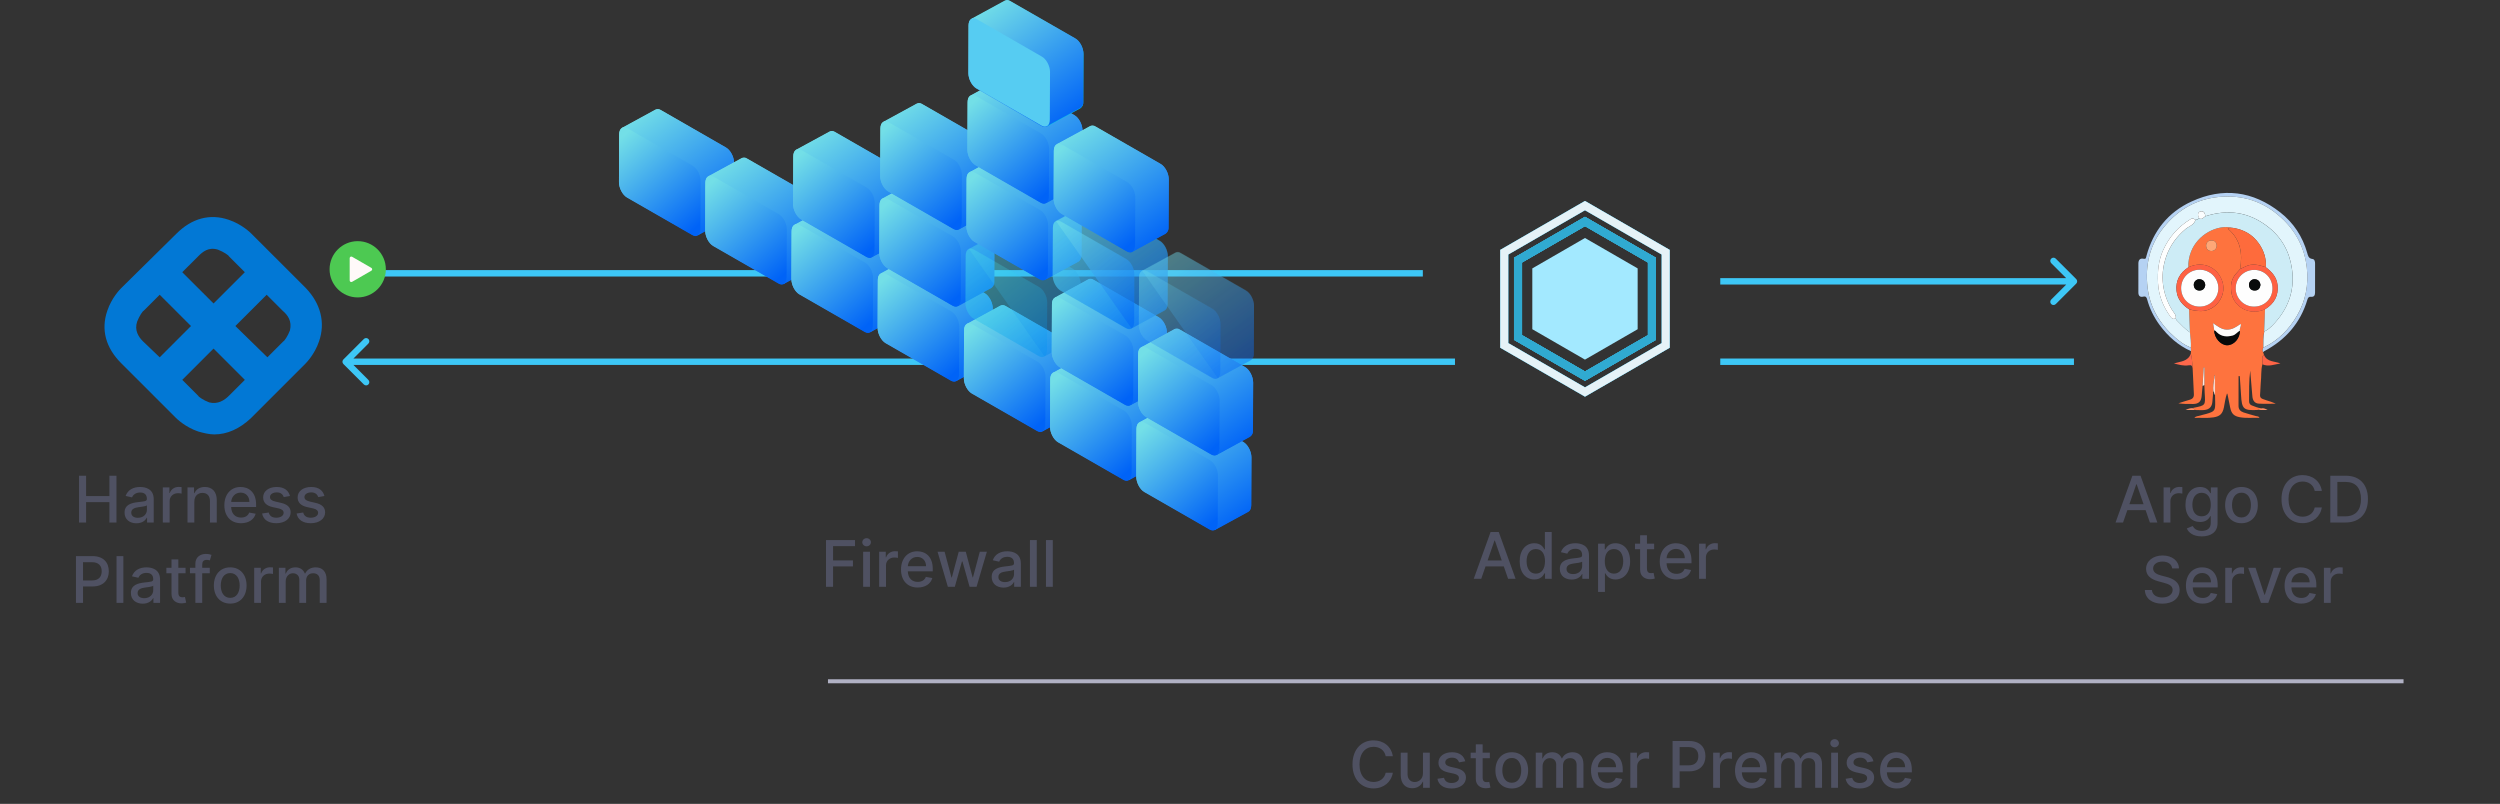 <svg width="311" height="100" viewBox="0 0 311 100" fill="none" xmlns="http://www.w3.org/2000/svg">
<rect x="0" y="0" width="311" height="100" fill="#333333" stroke="none"/>
<g clip-path="url(#clip0)">
<path d="M275.453 46.708C275.456 46.708 275.458 46.715 275.458 46.729L275.465 47.036L275.511 46.802C275.499 46.655 275.383 46.73 275.453 46.713V46.708ZM281.777 38.465C281.775 38.467 281.77 38.467 281.768 38.469C281.77 38.471 281.775 38.473 281.777 38.476C281.775 38.474 281.777 38.469 281.777 38.464V38.465Z" fill="#FEFEFE"/>
<path d="M281.18 48.667L281.238 47.616C281.334 46.852 281.242 46.072 281.443 45.317C281.542 44.926 281.226 44.468 281.631 44.126L281.53 43.793C281.417 43.605 281.475 43.422 281.543 43.239C281.535 42.569 281.543 41.899 281.663 41.236L281.774 38.471C281.771 38.469 281.766 38.467 281.764 38.464C279.795 39.368 277.939 38.102 277.623 36.584C277.416 35.586 277.527 34.644 278.305 33.882C278.435 33.754 278.546 33.607 278.667 33.467C278.985 31.56 278.754 29.81 277.134 28.446C277.377 28.306 277.597 28.386 277.79 28.35C275.795 27.847 273.371 29.214 272.568 31.302C272.327 31.928 272.197 32.571 272.238 33.247C274.22 32.328 276 33.425 276.485 35.096C276.993 36.834 275.638 38.673 273.838 38.699C273.313 38.707 272.814 38.62 272.317 38.472L272.428 41.35C272.498 41.98 272.572 42.606 272.541 43.24L272.556 43.689L272.541 43.988C272.688 44.59 272.72 45.21 272.765 45.827C272.761 45.811 272.758 45.795 272.756 45.779C272.758 45.796 272.763 45.81 272.765 45.822L272.917 48.97C272.949 49.404 272.792 49.621 272.392 49.732C271.92 49.864 271.455 50.023 270.987 50.173C271.613 50.259 272.231 50.269 272.848 50.254C273.515 50.24 273.819 49.948 273.885 49.281L274 48.015L274.13 45.721H274.224V47.902L274.263 48.895C274.359 50.435 274.405 50.425 272.87 50.733C272.833 50.74 272.802 50.761 272.769 50.776L273.044 50.96C273.073 50.968 273.096 50.979 273.111 51.006C273.477 51.008 273.846 51.04 274.208 51.006C274.866 50.944 275.177 50.591 275.225 49.938C275.254 49.519 275.297 49.1 275.334 48.68C275.276 48.123 275.36 47.577 275.464 47.029L275.456 46.723C275.456 46.709 275.452 46.699 275.452 46.701C275.382 46.718 275.498 46.643 275.509 46.79L275.548 46.595V49.121L275.57 50.008C275.582 51.081 275.514 51.177 274.492 51.483C274.21 51.568 273.916 51.615 273.636 51.712C273.434 51.782 273.176 51.744 272.986 51.982C273.817 51.951 274.596 52.045 275.37 51.919C276.171 51.79 276.489 51.466 276.652 50.686C276.772 50.117 276.827 49.522 277.042 48.936C277.074 48.998 277.098 49.023 277.105 49.061L277.433 50.69C277.583 51.449 277.891 51.773 278.658 51.907C279.456 52.045 280.264 51.951 281.091 51.97C280.972 51.767 280.787 51.801 280.637 51.758C280.124 51.608 279.6 51.48 279.097 51.307C278.731 51.179 278.468 50.946 278.473 50.495L278.477 46.792H278.627L278.784 49.111C278.878 50.9 279.09 51.095 280.886 50.996C280.986 50.827 281.236 50.96 281.329 50.779C280.898 50.777 280.522 50.569 280.126 50.437C279.905 50.362 279.779 50.162 279.784 49.912C279.803 48.644 279.755 47.371 279.926 46.108L280.194 49.292C280.233 49.789 280.457 50.177 280.982 50.211C281.682 50.255 282.392 50.223 283.098 50.223C282.724 50.035 282.341 49.925 281.96 49.803C281.098 49.526 281.103 49.523 281.182 48.647L281.18 48.667ZM275.752 30.583C275.751 30.753 275.682 30.915 275.563 31.034C275.443 31.154 275.281 31.222 275.111 31.224C274.733 31.232 274.448 31.014 274.441 30.523C274.482 30.166 274.682 29.922 275.106 29.913C275.557 29.905 275.759 30.209 275.752 30.583H275.752ZM278.649 41.126C278.652 42.101 277.905 42.953 277.051 42.95C276.246 42.948 275.424 41.998 275.453 41.101L275.303 40.197C275.88 40.59 276.364 40.992 277.012 41.007C277.675 41.019 278.196 40.678 278.738 40.281C278.854 40.599 278.562 40.848 278.649 41.125L278.649 41.126Z" fill="#FE733E"/>
<path d="M272.544 43.241L272.404 43.186C271.748 42.916 271.172 42.501 270.642 42.041C268.729 40.387 267.466 38.317 267.16 35.805C266.813 32.952 267.452 30.317 269.356 28.054C271.094 25.991 273.309 24.788 275.953 24.51C278.892 24.204 281.531 25.026 283.753 27.055C285.607 28.747 286.684 30.844 286.966 33.31C287.202 35.41 286.824 37.439 285.744 39.283C284.763 40.958 283.457 42.317 281.69 43.178L281.546 43.248C281.478 43.431 281.418 43.614 281.533 43.802C281.574 43.766 281.61 43.72 281.659 43.694C284.327 42.281 286.178 40.182 287.043 37.261C287.118 37.013 287.234 36.89 287.511 36.918C287.888 36.957 287.993 36.706 287.993 36.393L287.995 32.788C287.995 32.525 287.932 32.245 287.664 32.216C287.173 32.158 287.112 31.799 287.014 31.45C286.43 29.416 285.321 27.72 283.659 26.42C280.26 23.751 276.529 23.27 272.615 25.073C269.709 26.411 267.856 28.732 267.018 31.839C266.965 32.031 266.989 32.26 266.661 32.189C266.193 32.092 266.018 32.367 266.015 32.781L266.013 36.387C266.013 36.788 266.216 37 266.601 36.905C266.951 36.819 267.04 36.995 267.112 37.264C267.425 38.416 267.949 39.469 268.656 40.432C269.693 41.837 270.956 42.969 272.561 43.683L272.544 43.232L272.544 43.241Z" fill="#B5D2F3"/>
<path d="M272.546 43.984C272.19 44.984 271.24 44.96 270.432 45.211C271.04 45.367 271.657 45.548 272.264 45.444C272.625 45.382 272.695 45.512 272.748 45.727L272.761 45.778L272.77 45.821C272.724 45.202 272.693 44.585 272.546 43.984V43.984Z" fill="#FE684B"/>
<path d="M281.443 45.319C282.214 45.669 282.942 45.317 283.687 45.216C282.959 44.907 282.017 45.066 281.634 44.129C281.227 44.471 281.546 44.929 281.443 45.319H281.443Z" fill="#FE6446"/>
<path d="M275.55 46.601L275.511 46.796L275.465 47.03C275.362 47.577 275.277 48.124 275.335 48.681C275.516 48.775 275.379 49.023 275.554 49.125V46.601H275.55Z" fill="#FED6C8"/>
<path d="M274.134 45.72L274.004 48.014L274.228 47.901V45.719H274.134V45.72Z" fill="#FEEBE3"/>
<path d="M271.869 51.008H273.113L273.046 50.962L272.771 50.778C272.499 50.764 272.243 50.824 271.87 51.007L271.869 51.008Z" fill="#FE9166"/>
<path d="M280.888 51.008H282.099C281.853 50.866 281.612 50.745 281.332 50.791C281.238 50.974 280.987 50.834 280.888 51.008Z" fill="#FE8F64"/>
<path d="M281.691 43.171C283.458 42.314 284.763 40.954 285.746 39.276C286.825 37.432 287.204 35.403 286.968 33.303C286.691 30.836 285.61 28.739 283.755 27.054C281.533 25.023 278.893 24.198 275.959 24.507C273.317 24.781 271.099 25.987 269.361 28.05C267.451 30.313 266.815 32.947 267.162 35.801C267.468 38.315 268.731 40.383 270.644 42.036C271.177 42.497 271.748 42.914 272.406 43.181C272.452 43.201 272.494 43.22 272.546 43.237C272.578 42.602 272.503 41.977 272.433 41.347L272.288 41.243C271.799 40.893 271.379 40.453 270.958 40.023C270.83 39.894 270.671 39.783 270.671 39.57C270.387 39.775 270.182 39.633 270.015 39.406C269.089 38.143 268.53 36.743 268.456 35.162C268.388 33.769 268.513 32.415 269.099 31.111C269.843 29.455 270.989 28.19 272.526 27.25C272.786 27.09 272.936 27.232 273.117 27.35C273.293 27.333 273.449 27.273 273.563 27.129L273.541 27.078C273.387 26.752 273.379 26.384 273.751 26.297C274.125 26.208 274.337 26.516 274.339 26.904C277.128 25.992 279.721 26.364 282.062 28.15C283.812 29.485 284.815 31.276 285.124 33.46C285.52 36.267 284.57 38.596 282.613 40.565C282.381 40.797 282.121 41.006 281.827 41.162C281.777 41.188 281.727 41.213 281.676 41.237C281.555 41.9 281.548 42.57 281.555 43.24L281.695 43.17L281.691 43.171Z" fill="#E2F5FC"/>
<path d="M282.609 40.573C284.564 38.604 285.514 36.275 285.12 33.468C284.814 31.281 283.811 29.486 282.058 28.158C279.721 26.367 277.121 25.999 274.34 26.912C274.336 26.914 274.33 26.919 274.326 26.922C274.107 27.062 273.935 27.363 273.619 27.175C273.6 27.162 273.583 27.153 273.564 27.138C273.45 27.283 273.296 27.343 273.118 27.36C273.11 27.389 273.1 27.416 273.091 27.445C272.891 28.006 272.291 28.153 271.888 28.494C270.796 29.408 269.986 30.507 269.509 31.828C268.743 33.963 268.899 36.056 269.926 38.076C270.092 38.404 270.297 38.715 270.517 39.011C270.638 39.172 270.693 39.373 270.671 39.573C270.671 39.79 270.83 39.903 270.958 40.033C271.383 40.462 271.799 40.898 272.288 41.253L272.433 41.357L272.322 38.479C271.483 37.929 270.871 37.23 270.764 36.189C270.632 34.904 271.171 33.955 272.223 33.263C272.227 33.261 272.232 33.255 272.237 33.253C272.196 32.578 272.326 31.932 272.567 31.308C273.366 29.219 275.791 27.85 277.789 28.351C279.122 28.568 280.211 29.174 280.992 30.284C281.617 31.173 281.939 32.154 281.867 33.248C282.62 33.82 283.227 34.49 283.325 35.48C283.458 36.814 282.889 37.787 281.768 38.467V38.479L281.657 41.244C281.71 41.22 281.761 41.2 281.809 41.17C282.108 41.013 282.368 40.804 282.6 40.569L282.609 40.573Z" fill="#CDECF6"/>
<path d="M279.358 33.14C280.189 32.733 280.987 32.952 281.785 33.215L281.875 33.243C281.942 32.147 281.619 31.165 281 30.279C280.219 29.168 279.129 28.563 277.804 28.348C277.599 28.387 277.379 28.305 277.136 28.445C278.765 29.809 278.99 31.559 278.669 33.465L279.363 33.14L279.358 33.14Z" fill="#FE6B3C"/>
<path d="M283.335 35.478C283.236 34.488 282.629 33.818 281.877 33.246L281.788 33.217C280.987 32.955 280.187 32.735 279.36 33.143L278.818 33.405L278.668 33.475L278.307 33.89C277.526 34.651 277.417 35.594 277.624 36.592C277.94 38.113 279.796 39.379 281.767 38.477C281.77 38.475 281.775 38.475 281.777 38.472C282.898 37.79 283.469 36.81 283.335 35.484L283.335 35.478ZM280.387 38.142C279.107 38.132 278.109 37.115 278.121 35.83C278.133 34.565 279.171 33.562 280.442 33.572C281.724 33.582 282.705 34.591 282.695 35.888C282.685 37.175 281.683 38.154 280.386 38.141L280.387 38.142Z" fill="#FE6142"/>
<path d="M272.221 33.253C271.17 33.944 270.63 34.895 270.763 36.179C270.869 37.22 271.481 37.919 272.315 38.466C272.817 38.616 273.313 38.703 273.841 38.695C275.635 38.669 276.996 36.831 276.488 35.092C276.006 33.422 274.219 32.326 272.244 33.244C272.234 33.246 272.229 33.252 272.225 33.254L272.221 33.253ZM273.658 38.141C272.344 38.146 271.327 37.139 271.332 35.832C271.334 34.55 272.335 33.557 273.625 33.55C274.928 33.542 275.97 34.569 275.965 35.851C275.961 37.111 274.927 38.136 273.659 38.141L273.658 38.141Z" fill="#FE6143"/>
<path d="M275.757 41.314C275.668 41.224 275.603 41.104 275.454 41.101C275.425 41.998 276.244 42.948 277.052 42.95C277.908 42.953 278.652 42.102 278.65 41.126C278.327 41.292 278.122 41.634 277.751 41.736C277.007 41.938 276.331 41.888 275.758 41.314L275.757 41.314Z" fill="#070909"/>
<path d="M278.739 40.282C278.196 40.676 277.678 41.02 277.013 41.007C276.362 40.995 275.875 40.59 275.304 40.198L275.453 41.102C275.603 41.106 275.672 41.224 275.757 41.314C276.328 41.883 277.011 41.938 277.75 41.736C278.121 41.635 278.327 41.295 278.649 41.126C278.563 40.849 278.854 40.601 278.739 40.282V40.282Z" fill="#FDFCFB"/>
<path d="M275.107 29.915C274.68 29.922 274.48 30.166 274.442 30.525C274.449 31.017 274.733 31.231 275.112 31.226C275.281 31.224 275.443 31.156 275.563 31.037C275.683 30.917 275.751 30.755 275.753 30.585C275.76 30.209 275.558 29.905 275.107 29.915H275.107Z" fill="#FEA777"/>
<path d="M270.667 39.566C270.689 39.366 270.634 39.165 270.512 39.005C270.295 38.708 270.088 38.397 269.922 38.069C268.895 36.049 268.74 33.957 269.505 31.822C269.986 30.496 270.792 29.402 271.884 28.488C272.286 28.151 272.887 28.006 273.087 27.438C273.097 27.412 273.106 27.382 273.113 27.353C272.933 27.235 272.783 27.093 272.523 27.253C270.985 28.193 269.84 29.458 269.095 31.114C268.509 32.418 268.384 33.773 268.452 35.165C268.529 36.739 269.087 38.142 270.011 39.409C270.178 39.636 270.385 39.778 270.668 39.573L270.667 39.566Z" fill="#FDFEFE"/>
<path d="M274.318 26.922C274.323 26.919 274.328 26.914 274.333 26.912C274.328 26.519 274.114 26.215 273.745 26.305C273.375 26.394 273.381 26.763 273.535 27.086L273.556 27.136C273.574 27.15 273.593 27.162 273.612 27.173C273.928 27.363 274.099 27.059 274.318 26.922V26.922Z" fill="#FBFDFE"/>
<path d="M282.696 35.89C282.706 34.596 281.725 33.586 280.443 33.574C279.166 33.565 278.134 34.567 278.122 35.833C278.116 36.134 278.17 36.434 278.282 36.714C278.393 36.994 278.559 37.249 278.77 37.464C278.981 37.679 279.232 37.85 279.51 37.967C279.788 38.084 280.087 38.144 280.388 38.144C281.685 38.154 282.687 37.175 282.697 35.891L282.696 35.89ZM280.5 36.141C280.066 36.148 279.813 35.903 279.775 35.476C279.738 35.082 280.095 34.707 280.49 34.734C280.915 34.765 281.153 35.014 281.203 35.457C281.146 35.852 280.943 36.134 280.503 36.142L280.5 36.141ZM273.624 33.552C272.334 33.56 271.337 34.553 271.331 35.835C271.329 37.141 272.344 38.154 273.657 38.144C274.925 38.14 275.958 37.115 275.964 35.857C275.966 34.572 274.925 33.545 273.623 33.552H273.624ZM273.626 36.141C273.197 36.145 272.939 35.901 272.905 35.469C272.874 35.075 273.234 34.702 273.631 34.736C274.051 34.772 274.296 35.016 274.331 35.459C274.278 35.866 274.056 36.136 273.622 36.142L273.626 36.141Z" fill="#FEFEFE"/>
<path d="M280.491 34.734C280.096 34.705 279.739 35.076 279.775 35.476C279.814 35.905 280.067 36.148 280.501 36.141C280.942 36.134 281.147 35.852 281.201 35.456C281.15 35.013 280.912 34.765 280.488 34.733L280.491 34.734Z" fill="#090B0B"/>
<path d="M273.631 34.736C273.238 34.703 272.874 35.071 272.906 35.469C272.94 35.9 273.198 36.146 273.626 36.142C274.06 36.137 274.283 35.867 274.335 35.459C274.294 35.013 274.048 34.77 273.635 34.736L273.631 34.736Z" fill="#090C0C"/>
</g>
<path d="M9.831 65H10.709V62.463H13.609V65H14.49V59.182H13.609V61.71H10.709V59.182H9.831V65ZM16.97 65.097C17.691 65.097 18.098 64.73 18.26 64.403H18.294V65H19.123V62.102C19.123 60.832 18.123 60.58 17.43 60.58C16.64 60.58 15.913 60.898 15.629 61.693L16.427 61.875C16.552 61.565 16.87 61.267 17.441 61.267C17.99 61.267 18.271 61.554 18.271 62.048V62.068C18.271 62.378 17.953 62.372 17.169 62.463C16.342 62.56 15.495 62.776 15.495 63.767C15.495 64.625 16.14 65.097 16.97 65.097ZM17.154 64.415C16.674 64.415 16.328 64.199 16.328 63.778C16.328 63.324 16.731 63.162 17.223 63.097C17.498 63.06 18.152 62.986 18.274 62.864V63.426C18.274 63.943 17.862 64.415 17.154 64.415ZM20.255 65H21.104V62.335C21.104 61.764 21.544 61.352 22.147 61.352C22.323 61.352 22.522 61.383 22.59 61.403V60.591C22.505 60.58 22.337 60.571 22.229 60.571C21.718 60.571 21.28 60.861 21.121 61.33H21.076V60.636H20.255V65ZM24.174 62.409C24.174 61.713 24.601 61.315 25.191 61.315C25.768 61.315 26.117 61.693 26.117 62.327V65H26.967V62.224C26.967 61.145 26.373 60.58 25.481 60.58C24.825 60.58 24.396 60.883 24.194 61.347H24.14V60.636H23.325V65H24.174V62.409ZM29.987 65.088C30.939 65.088 31.612 64.619 31.805 63.909L31.001 63.764C30.848 64.176 30.478 64.386 29.995 64.386C29.268 64.386 28.779 63.915 28.757 63.074H31.859V62.773C31.859 61.196 30.916 60.58 29.927 60.58C28.711 60.58 27.91 61.506 27.91 62.847C27.91 64.202 28.7 65.088 29.987 65.088ZM28.76 62.438C28.794 61.818 29.242 61.281 29.933 61.281C30.592 61.281 31.024 61.77 31.027 62.438H28.76ZM36.071 61.702C35.895 61.023 35.364 60.58 34.421 60.58C33.435 60.58 32.736 61.099 32.736 61.872C32.736 62.492 33.111 62.903 33.929 63.085L34.668 63.247C35.088 63.341 35.284 63.528 35.284 63.801C35.284 64.139 34.924 64.403 34.367 64.403C33.858 64.403 33.532 64.185 33.429 63.756L32.608 63.881C32.75 64.653 33.392 65.088 34.373 65.088C35.426 65.088 36.157 64.528 36.157 63.739C36.157 63.122 35.765 62.742 34.963 62.557L34.27 62.398C33.79 62.284 33.583 62.122 33.586 61.827C33.583 61.492 33.946 61.253 34.429 61.253C34.958 61.253 35.202 61.545 35.301 61.838L36.071 61.702ZM40.36 61.702C40.184 61.023 39.653 60.58 38.71 60.58C37.724 60.58 37.025 61.099 37.025 61.872C37.025 62.492 37.4 62.903 38.218 63.085L38.957 63.247C39.377 63.341 39.574 63.528 39.574 63.801C39.574 64.139 39.213 64.403 38.656 64.403C38.147 64.403 37.821 64.185 37.718 63.756L36.897 63.881C37.039 64.653 37.681 65.088 38.662 65.088C39.716 65.088 40.446 64.528 40.446 63.739C40.446 63.122 40.054 62.742 39.252 62.557L38.559 62.398C38.079 62.284 37.872 62.122 37.875 61.827C37.872 61.492 38.235 61.253 38.718 61.253C39.247 61.253 39.491 61.545 39.591 61.838L40.36 61.702ZM9.448 75H10.326V72.954H11.519C12.868 72.954 13.536 72.139 13.536 71.065C13.536 69.994 12.874 69.182 11.522 69.182H9.448V75ZM10.326 72.21V69.935H11.428C12.297 69.935 12.652 70.406 12.652 71.065C12.652 71.724 12.297 72.21 11.439 72.21H10.326ZM15.346 69.182H14.497V75H15.346V69.182ZM17.759 75.097C18.48 75.097 18.887 74.73 19.049 74.403H19.083V75H19.912V72.102C19.912 70.832 18.912 70.579 18.219 70.579C17.429 70.579 16.702 70.898 16.418 71.693L17.216 71.875C17.341 71.565 17.659 71.267 18.23 71.267C18.779 71.267 19.06 71.554 19.06 72.048V72.068C19.06 72.378 18.742 72.372 17.958 72.463C17.131 72.56 16.284 72.776 16.284 73.767C16.284 74.625 16.929 75.097 17.759 75.097ZM17.944 74.415C17.463 74.415 17.117 74.199 17.117 73.778C17.117 73.324 17.52 73.162 18.012 73.097C18.287 73.06 18.941 72.986 19.063 72.864V73.426C19.063 73.943 18.651 74.415 17.944 74.415ZM23.081 70.636H22.186V69.591H21.336V70.636H20.697V71.318H21.336V73.895C21.334 74.688 21.939 75.071 22.609 75.057C22.879 75.054 23.061 75.003 23.16 74.966L23.007 74.264C22.95 74.276 22.845 74.301 22.709 74.301C22.433 74.301 22.186 74.21 22.186 73.719V71.318H23.081V70.636ZM26.097 70.636H25.157V70.244C25.157 69.858 25.316 69.648 25.73 69.648C25.907 69.648 26.032 69.688 26.111 69.713L26.31 69.026C26.191 68.98 25.944 68.909 25.6 68.909C24.909 68.909 24.304 69.312 24.304 70.131V70.636H23.631V71.318H24.304V75H25.157V71.318H26.097V70.636ZM28.64 75.088C29.87 75.088 30.674 74.188 30.674 72.838C30.674 71.48 29.87 70.579 28.64 70.579C27.409 70.579 26.605 71.48 26.605 72.838C26.605 74.188 27.409 75.088 28.64 75.088ZM28.642 74.375C27.838 74.375 27.463 73.673 27.463 72.835C27.463 72 27.838 71.29 28.642 71.29C29.441 71.29 29.816 72 29.816 72.835C29.816 73.673 29.441 74.375 28.642 74.375ZM31.622 75H32.471V72.335C32.471 71.764 32.912 71.352 33.514 71.352C33.69 71.352 33.889 71.383 33.957 71.403V70.591C33.872 70.579 33.704 70.571 33.596 70.571C33.085 70.571 32.647 70.861 32.488 71.329H32.443V70.636H31.622V75ZM34.692 75H35.541V72.31C35.541 71.722 35.953 71.312 36.436 71.312C36.908 71.312 37.235 71.625 37.235 72.099V75H38.081V72.219C38.081 71.693 38.402 71.312 38.956 71.312C39.405 71.312 39.775 71.562 39.775 72.153V75H40.624V72.074C40.624 71.077 40.067 70.579 39.277 70.579C38.65 70.579 38.178 70.881 37.968 71.347H37.922C37.732 70.869 37.331 70.579 36.749 70.579C36.172 70.579 35.743 70.867 35.561 71.347H35.508V70.636H34.692V75Z" fill="#4F5162"/>
<path d="M102.756 73H103.634V70.463H106.106V69.71H103.634V67.938H106.364V67.182H102.756V73ZM107.376 73H108.225V68.636H107.376V73ZM107.805 67.963C108.097 67.963 108.342 67.736 108.342 67.457C108.342 67.179 108.097 66.949 107.805 66.949C107.509 66.949 107.268 67.179 107.268 67.457C107.268 67.736 107.509 67.963 107.805 67.963ZM109.368 73H110.217V70.335C110.217 69.764 110.658 69.352 111.26 69.352C111.436 69.352 111.635 69.383 111.703 69.403V68.591C111.618 68.579 111.45 68.571 111.342 68.571C110.831 68.571 110.393 68.861 110.234 69.329H110.189V68.636H109.368V73ZM114.163 73.088C115.114 73.088 115.788 72.619 115.981 71.909L115.177 71.764C115.023 72.176 114.654 72.386 114.171 72.386C113.444 72.386 112.955 71.915 112.933 71.074H116.035V70.773C116.035 69.196 115.092 68.579 114.103 68.579C112.887 68.579 112.086 69.506 112.086 70.847C112.086 72.202 112.876 73.088 114.163 73.088ZM112.935 70.438C112.969 69.818 113.418 69.281 114.109 69.281C114.768 69.281 115.2 69.77 115.202 70.438H112.935ZM117.915 73H118.779L119.665 69.849H119.731L120.617 73H121.484L122.765 68.636H121.887L121.038 71.827H120.995L120.143 68.636H119.265L118.407 71.841H118.364L117.509 68.636H116.631L117.915 73ZM124.841 73.097C125.562 73.097 125.969 72.73 126.131 72.403H126.165V73H126.994V70.102C126.994 68.832 125.994 68.579 125.301 68.579C124.511 68.579 123.784 68.898 123.5 69.693L124.298 69.875C124.423 69.565 124.741 69.267 125.312 69.267C125.861 69.267 126.142 69.554 126.142 70.048V70.068C126.142 70.378 125.824 70.372 125.04 70.463C124.213 70.56 123.366 70.776 123.366 71.767C123.366 72.625 124.011 73.097 124.841 73.097ZM125.026 72.415C124.545 72.415 124.199 72.199 124.199 71.778C124.199 71.324 124.602 71.162 125.094 71.097C125.369 71.06 126.023 70.986 126.145 70.864V71.426C126.145 71.943 125.733 72.415 125.026 72.415ZM128.975 67.182H128.126V73H128.975V67.182ZM130.967 67.182H130.118V73H130.967V67.182Z" fill="#4F5162"/>
<path d="M184.267 72L184.801 70.46H187.074L187.605 72H188.537L186.444 66.182H185.429L183.336 72H184.267ZM185.057 69.722L185.915 67.239H185.961L186.819 69.722H185.057ZM190.873 72.085C191.668 72.085 191.98 71.599 192.134 71.321H192.205V72H193.034V66.182H192.185V68.344H192.134C191.98 68.074 191.691 67.579 190.878 67.579C189.824 67.579 189.049 68.412 189.049 69.827C189.049 71.239 189.813 72.085 190.873 72.085ZM191.06 71.361C190.301 71.361 189.907 70.693 189.907 69.818C189.907 68.952 190.293 68.301 191.06 68.301C191.801 68.301 192.199 68.906 192.199 69.818C192.199 70.736 191.793 71.361 191.06 71.361ZM195.517 72.097C196.238 72.097 196.645 71.73 196.806 71.403H196.841V72H197.67V69.102C197.67 67.832 196.67 67.579 195.977 67.579C195.187 67.579 194.46 67.898 194.176 68.693L194.974 68.875C195.099 68.565 195.417 68.267 195.988 68.267C196.537 68.267 196.818 68.554 196.818 69.048V69.068C196.818 69.378 196.5 69.372 195.716 69.463C194.889 69.56 194.042 69.776 194.042 70.767C194.042 71.625 194.687 72.097 195.517 72.097ZM195.701 71.415C195.221 71.415 194.875 71.199 194.875 70.778C194.875 70.324 195.278 70.162 195.77 70.097C196.045 70.06 196.699 69.986 196.821 69.864V70.426C196.821 70.943 196.409 71.415 195.701 71.415ZM198.801 73.636H199.651V71.321H199.702C199.855 71.599 200.168 72.085 200.963 72.085C202.02 72.085 202.787 71.239 202.787 69.827C202.787 68.412 202.009 67.579 200.955 67.579C200.145 67.579 199.853 68.074 199.702 68.344H199.631V67.636H198.801V73.636ZM199.634 69.818C199.634 68.906 200.032 68.301 200.773 68.301C201.543 68.301 201.929 68.952 201.929 69.818C201.929 70.693 201.532 71.361 200.773 71.361C200.043 71.361 199.634 70.736 199.634 69.818ZM205.776 67.636H204.881V66.591H204.032V67.636H203.392V68.318H204.032V70.895C204.029 71.688 204.634 72.071 205.304 72.057C205.574 72.054 205.756 72.003 205.855 71.966L205.702 71.264C205.645 71.276 205.54 71.301 205.404 71.301C205.128 71.301 204.881 71.21 204.881 70.719V68.318H205.776V67.636ZM208.549 72.088C209.501 72.088 210.174 71.619 210.368 70.909L209.564 70.764C209.41 71.176 209.041 71.386 208.558 71.386C207.831 71.386 207.342 70.915 207.319 70.074H210.422V69.773C210.422 68.196 209.478 67.579 208.49 67.579C207.274 67.579 206.473 68.506 206.473 69.847C206.473 71.202 207.262 72.088 208.549 72.088ZM207.322 69.438C207.356 68.818 207.805 68.281 208.495 68.281C209.154 68.281 209.586 68.77 209.589 69.438H207.322ZM211.364 72H212.213V69.335C212.213 68.764 212.654 68.352 213.256 68.352C213.432 68.352 213.631 68.383 213.699 68.403V67.591C213.614 67.579 213.446 67.571 213.338 67.571C212.827 67.571 212.39 67.861 212.23 68.329H212.185V67.636H211.364V72Z" fill="#4F5162"/>
<path d="M264.107 65L264.641 63.46H266.914L267.445 65H268.377L266.283 59.182H265.269L263.175 65H264.107ZM264.897 62.722L265.755 60.239H265.8L266.658 62.722H264.897ZM269.149 65H269.999V62.335C269.999 61.764 270.439 61.352 271.041 61.352C271.217 61.352 271.416 61.383 271.484 61.403V60.591C271.399 60.58 271.232 60.571 271.124 60.571C270.612 60.571 270.175 60.861 270.016 61.33H269.97V60.636H269.149V65ZM273.893 66.727C275.004 66.727 275.862 66.219 275.862 65.097V60.636H275.029V61.344H274.967C274.816 61.074 274.515 60.58 273.702 60.58C272.648 60.58 271.873 61.412 271.873 62.801C271.873 64.193 272.665 64.935 273.697 64.935C274.498 64.935 274.808 64.483 274.961 64.204H275.015V65.062C275.015 65.747 274.546 66.043 273.901 66.043C273.194 66.043 272.918 65.688 272.768 65.438L272.038 65.739C272.268 66.273 272.85 66.727 273.893 66.727ZM273.884 64.23C273.126 64.23 272.731 63.648 272.731 62.79C272.731 61.952 273.117 61.301 273.884 61.301C274.626 61.301 275.023 61.906 275.023 62.79C275.023 63.69 274.617 64.23 273.884 64.23ZM278.839 65.088C280.069 65.088 280.873 64.188 280.873 62.838C280.873 61.48 280.069 60.58 278.839 60.58C277.609 60.58 276.805 61.48 276.805 62.838C276.805 64.188 277.609 65.088 278.839 65.088ZM278.842 64.375C278.038 64.375 277.663 63.673 277.663 62.835C277.663 62 278.038 61.29 278.842 61.29C279.64 61.29 280.015 62 280.015 62.835C280.015 63.673 279.64 64.375 278.842 64.375ZM288.839 61.074C288.64 59.83 287.665 59.102 286.435 59.102C284.93 59.102 283.819 60.23 283.819 62.091C283.819 63.952 284.924 65.079 286.435 65.079C287.714 65.079 288.648 64.278 288.839 63.128L287.952 63.125C287.802 63.869 287.177 64.278 286.441 64.278C285.444 64.278 284.691 63.514 284.691 62.091C284.691 60.679 285.441 59.903 286.444 59.903C287.185 59.903 287.808 60.321 287.952 61.074H288.839ZM291.773 65C293.545 65 294.571 63.901 294.571 62.082C294.571 60.273 293.545 59.182 291.832 59.182H289.889V65H291.773ZM290.767 64.233V59.949H291.778C293.051 59.949 293.707 60.71 293.707 62.082C293.707 63.46 293.051 64.233 291.724 64.233H290.767ZM270.219 70.71H271.065C271.04 69.778 270.216 69.102 269.034 69.102C267.866 69.102 266.972 69.77 266.972 70.773C266.972 71.582 267.551 72.057 268.486 72.31L269.173 72.497C269.795 72.662 270.276 72.867 270.276 73.383C270.276 73.952 269.733 74.327 268.986 74.327C268.31 74.327 267.747 74.026 267.696 73.392H266.815C266.872 74.446 267.688 75.097 268.991 75.097C270.358 75.097 271.145 74.378 271.145 73.392C271.145 72.344 270.21 71.938 269.472 71.756L268.903 71.608C268.449 71.492 267.844 71.278 267.847 70.722C267.847 70.227 268.298 69.861 269.014 69.861C269.682 69.861 270.156 70.173 270.219 70.71ZM274.006 75.088C274.958 75.088 275.631 74.619 275.825 73.909L275.021 73.764C274.867 74.176 274.498 74.386 274.015 74.386C273.288 74.386 272.799 73.915 272.776 73.074H275.879V72.773C275.879 71.196 274.935 70.579 273.947 70.579C272.731 70.579 271.93 71.506 271.93 72.847C271.93 74.202 272.719 75.088 274.006 75.088ZM272.779 72.438C272.813 71.818 273.262 71.281 273.952 71.281C274.612 71.281 275.043 71.77 275.046 72.438H272.779ZM276.821 75H277.67V72.335C277.67 71.764 278.111 71.352 278.713 71.352C278.889 71.352 279.088 71.383 279.156 71.403V70.591C279.071 70.579 278.903 70.571 278.795 70.571C278.284 70.571 277.847 70.861 277.688 71.329H277.642V70.636H276.821V75ZM283.757 70.636H282.845L281.743 73.994H281.697L280.592 70.636H279.68L281.266 75H282.175L283.757 70.636ZM286.28 75.088C287.232 75.088 287.905 74.619 288.098 73.909L287.294 73.764C287.141 74.176 286.771 74.386 286.288 74.386C285.561 74.386 285.072 73.915 285.05 73.074H288.152V72.773C288.152 71.196 287.209 70.579 286.22 70.579C285.004 70.579 284.203 71.506 284.203 72.847C284.203 74.202 284.993 75.088 286.28 75.088ZM285.053 72.438C285.087 71.818 285.536 71.281 286.226 71.281C286.885 71.281 287.317 71.77 287.32 72.438H285.053ZM289.094 75H289.944V72.335C289.944 71.764 290.384 71.352 290.987 71.352C291.163 71.352 291.362 71.383 291.43 71.403V70.591C291.344 70.579 291.177 70.571 291.069 70.571C290.558 70.571 290.12 70.861 289.961 71.329H289.915V70.636H289.094V75Z" fill="#4F5162"/>
<path fill-rule="evenodd" clip-rule="evenodd" d="M36.07 41.101C35.798 41.825 35.346 42.458 35.255 42.458L33.264 44.449L29.28 40.558L33.173 36.667L35.164 38.658C35.798 39.201 36.341 39.925 36.07 41.101ZM26.023 50.059C25.298 49.788 24.665 49.336 24.665 49.245L22.673 47.254L26.566 43.363L30.458 47.254L28.467 49.245C27.924 49.788 27.109 50.331 26.023 50.059ZM17.059 40.015C17.331 39.291 17.783 38.658 17.874 38.658L19.866 36.667L23.758 40.558L19.866 44.449L17.783 42.458C17.24 41.915 16.697 41.101 17.059 40.015ZM27.109 31.057C27.833 31.329 28.467 31.781 28.467 31.872L30.458 33.862L26.566 37.753L22.673 33.862L24.665 31.872C25.208 31.329 25.932 30.695 27.109 31.057ZM38.062 35.853L31.272 29.067C31.182 28.977 30.096 27.891 28.466 27.348C26.112 26.533 23.849 27.167 21.948 29.067L15.068 35.853C14.977 35.944 13.891 37.03 13.348 38.659C12.533 41.011 13.167 43.273 15.068 45.174L21.858 51.96C21.948 52.051 23.034 53.137 24.664 53.68C25.297 53.861 26.022 54.041 26.655 54.041C28.285 54.041 29.824 53.318 31.182 52.051L37.971 45.264C38.062 45.174 39.148 44.088 39.691 42.459C40.506 40.106 39.873 37.754 38.062 35.853Z" fill="#0278D5"/>
<path d="M197.171 29.606L203.724 33.389V40.955L197.171 44.738L190.619 40.955V33.389L197.171 29.606Z" fill="#A3E9FF"/>
<path d="M188.84 32.361L197.171 27.551L205.503 32.361V41.982L197.171 46.792L188.84 41.982V32.361Z" stroke="#30AAD1"/>
<path d="M188.84 32.361L197.171 27.551L205.503 32.361V41.982L197.171 46.792L188.84 41.982V32.361Z" stroke="#30AAD1"/>
<path d="M188.84 32.361L197.171 27.551L205.503 32.361V41.982L197.171 46.792L188.84 41.982V32.361Z" stroke="#30AAD1"/>
<path d="M187.131 31.374L197.172 25.577L207.212 31.374V42.969L197.172 48.766L187.131 42.969V31.374Z" stroke="#30AAD1"/>
<path d="M187.131 31.374L197.172 25.577L207.212 31.374V42.969L197.172 48.766L187.131 42.969V31.374Z" stroke="#30AAD1"/>
<path d="M187.131 31.374L197.172 25.577L207.212 31.374V42.969L197.172 48.766L187.131 42.969V31.374Z" stroke="#E5F2F7"/>
<path d="M188.84 32.361L197.171 27.551L205.503 32.361V41.982L197.171 46.792L188.84 41.982V32.361Z" stroke="#30AAD1"/>
<path d="M188.84 32.361L197.171 27.551L205.503 32.361V41.982L197.171 46.792L188.84 41.982V32.361Z" stroke="#30AAD1"/>
<path d="M188.84 32.361L197.171 27.551L205.503 32.361V41.982L197.171 46.792L188.84 41.982V32.361Z" stroke="#30AAD1"/>
<path d="M258.283 35.283C258.439 35.127 258.439 34.873 258.283 34.717L255.737 32.172C255.581 32.015 255.328 32.015 255.172 32.172C255.015 32.328 255.015 32.581 255.172 32.737L257.434 35L255.172 37.263C255.015 37.419 255.015 37.672 255.172 37.828C255.328 37.985 255.581 37.985 255.737 37.828L258.283 35.283ZM214 35.4L258 35.4L258 34.6L214 34.6L214 35.4Z" fill="#3DC7F6"/>
<path d="M42.717 44.717C42.561 44.873 42.561 45.127 42.717 45.283L45.263 47.828C45.419 47.985 45.672 47.985 45.828 47.828C45.985 47.672 45.985 47.419 45.828 47.263L43.566 45L45.828 42.737C45.985 42.581 45.985 42.328 45.828 42.172C45.672 42.015 45.419 42.015 45.263 42.172L42.717 44.717ZM43 45.4L181 45.4L181 44.6L43 44.6L43 45.4Z" fill="#3DC7F6"/>
<path d="M214 45L258 45" stroke="#3DC7F6" stroke-width="0.8"/>
<path d="M177 34L44 34" stroke="#3DC7F6" stroke-width="0.8"/>
<g clip-path="url(#clip1)">
<path d="M90.317 18.386L82.2 13.713C82.105 13.649 81.995 13.61 81.88 13.601C81.766 13.592 81.651 13.613 81.547 13.663L77.418 15.92L86.818 29.277L90.94 27.027C91.065 26.936 91.163 26.813 91.225 26.672C91.286 26.531 91.309 26.377 91.291 26.224L91.318 20.284C91.321 19.557 90.874 18.706 90.317 18.386Z" fill="url(#paint0_linear)"/>
<path d="M86.119 29.246L78.002 24.583C77.445 24.265 77 23.414 77 22.682L77.027 16.74C77.027 16.018 77.484 15.674 78.038 15.994L86.158 20.657C86.713 20.974 87.16 21.828 87.157 22.56L87.13 28.5C87.128 29.231 86.673 29.566 86.119 29.246Z" fill="url(#paint1_linear)"/>
<g style="mix-blend-mode:overlay">
<g style="mix-blend-mode:overlay">
<path d="M90.317 18.34L82.2 13.68C82.106 13.614 81.996 13.574 81.881 13.565C81.766 13.556 81.651 13.577 81.547 13.627L77.418 15.879L86.818 29.231L90.94 26.984C91.064 26.893 91.162 26.772 91.224 26.632C91.286 26.493 91.31 26.339 91.294 26.188L91.321 20.248C91.321 19.512 90.874 18.66 90.317 18.34Z" fill="url(#paint2_linear)"/>
</g>
<g style="mix-blend-mode:overlay">
<path d="M86.119 29.2L78.002 24.54C77.445 24.22 77 23.368 77 22.637L77.027 16.697C77.027 15.975 77.484 15.631 78.038 15.948L86.158 20.611C86.713 20.931 87.16 21.783 87.157 22.514L87.13 28.454C87.128 29.186 86.673 29.52 86.119 29.2Z" fill="url(#paint3_linear)"/>
</g>
</g>
<path d="M101.043 24.417L92.924 19.757C92.83 19.691 92.72 19.652 92.606 19.642C92.492 19.633 92.377 19.654 92.274 19.704L88.144 21.954L97.541 35.309L101.678 33.062C101.803 32.971 101.901 32.849 101.963 32.71C102.025 32.57 102.049 32.417 102.033 32.265L102.057 26.325C102.047 25.589 101.598 24.737 101.043 24.417Z" fill="url(#paint4_linear)"/>
<path d="M96.845 35.277L88.728 30.617C88.174 30.297 87.724 29.445 87.729 28.714L87.751 22.774C87.751 22.052 88.205 21.708 88.762 22.026L96.879 26.688C97.436 27.008 97.884 27.86 97.881 28.591L97.854 34.531C97.854 35.263 97.4 35.607 96.845 35.277Z" fill="url(#paint5_linear)"/>
<g style="mix-blend-mode:overlay">
<g style="mix-blend-mode:overlay">
<path d="M101.043 24.371L92.924 19.711C92.83 19.645 92.72 19.606 92.606 19.596C92.492 19.587 92.377 19.608 92.274 19.658L88.144 21.908L97.541 35.263L101.678 33.016C101.803 32.925 101.901 32.803 101.963 32.664C102.025 32.524 102.049 32.371 102.033 32.219L102.057 26.279C102.047 25.543 101.598 24.691 101.043 24.371Z" fill="url(#paint6_linear)"/>
</g>
<g style="mix-blend-mode:overlay">
<path d="M96.845 35.231L88.728 30.571C88.174 30.251 87.724 29.4 87.729 28.668L87.751 22.728C87.751 22.006 88.205 21.662 88.762 21.98L96.879 26.642C97.436 26.962 97.884 27.814 97.881 28.546L97.854 34.486C97.854 35.217 97.4 35.551 96.845 35.231Z" fill="url(#paint7_linear)"/>
</g>
</g>
<path d="M111.77 30.439L103.65 25.776C103.557 25.711 103.447 25.672 103.333 25.663C103.218 25.653 103.103 25.674 103 25.724L98.876 27.978L108.275 41.328L112.4 39.081C112.524 38.991 112.622 38.87 112.684 38.73C112.746 38.591 112.769 38.438 112.752 38.287L112.779 32.347C112.771 31.611 112.324 30.759 111.77 30.439Z" fill="url(#paint8_linear)"/>
<path d="M107.569 41.299L99.452 36.636C98.895 36.319 98.448 35.465 98.451 34.733L98.478 28.793C98.478 28.072 98.934 27.727 99.492 28.047L107.608 32.72C108.166 33.04 108.613 33.891 108.61 34.623L108.583 40.563C108.579 41.285 108.126 41.621 107.569 41.299Z" fill="url(#paint9_linear)"/>
<g style="mix-blend-mode:overlay">
<g style="mix-blend-mode:overlay">
<path d="M111.77 30.393L103.65 25.743C103.556 25.678 103.447 25.639 103.332 25.63C103.218 25.621 103.103 25.643 103 25.692L98.876 27.944L108.275 41.285L112.4 39.035C112.524 38.944 112.622 38.823 112.684 38.683C112.745 38.543 112.769 38.39 112.752 38.239L112.779 32.299C112.771 31.565 112.324 30.713 111.77 30.393Z" fill="url(#paint10_linear)"/>
</g>
<g style="mix-blend-mode:overlay">
<path d="M107.569 41.253L99.452 36.591C98.895 36.273 98.448 35.421 98.451 34.688L98.478 28.748C98.478 28.026 98.934 27.682 99.492 28.002L107.608 32.664C108.166 32.982 108.613 33.834 108.61 34.567L108.583 40.507C108.579 41.239 108.126 41.573 107.569 41.253Z" fill="url(#paint11_linear)"/>
</g>
</g>
<path d="M122.494 36.504L114.384 31.844C114.29 31.778 114.18 31.738 114.065 31.729C113.95 31.72 113.835 31.741 113.732 31.791L109.605 34.045L118.995 47.395L123.119 45.148C123.334 45.026 123.471 44.751 123.473 44.352L123.5 38.412C123.498 37.676 123.051 36.824 122.494 36.504Z" fill="url(#paint12_linear)"/>
<path d="M118.293 47.364L110.179 42.704C109.622 42.384 109.175 41.532 109.177 40.801L109.204 34.861C109.204 34.127 109.661 33.793 110.215 34.113L118.335 38.775C118.89 39.095 119.339 39.947 119.334 40.678L119.307 46.618C119.305 47.35 118.853 47.684 118.293 47.364Z" fill="url(#paint13_linear)"/>
<g style="mix-blend-mode:overlay">
<g style="mix-blend-mode:overlay">
<path d="M122.494 36.458L114.384 31.798C114.29 31.732 114.18 31.693 114.065 31.683C113.951 31.674 113.835 31.695 113.732 31.745L109.595 33.995L118.995 47.35L123.119 45.103C123.334 44.982 123.471 44.706 123.474 44.306L123.501 38.366C123.498 37.63 123.051 36.778 122.494 36.458Z" fill="url(#paint14_linear)"/>
</g>
<g style="mix-blend-mode:overlay">
<path d="M118.294 47.318L110.177 42.658C109.62 42.338 109.172 41.487 109.175 40.755L109.202 34.815C109.202 34.093 109.659 33.749 110.213 34.067L118.335 38.734C118.89 39.054 119.339 39.906 119.334 40.637L119.308 46.577C119.305 47.304 118.853 47.636 118.294 47.318Z" fill="url(#paint15_linear)"/>
</g>
</g>
<path d="M133.22 42.769L125.103 38.109C125.009 38.043 124.899 38.003 124.785 37.994C124.67 37.985 124.554 38.006 124.451 38.056L120.324 40.31L129.719 53.651L133.843 51.404C133.968 51.313 134.066 51.191 134.128 51.052C134.19 50.912 134.214 50.759 134.198 50.607L134.225 44.667C134.225 43.941 133.777 43.089 133.22 42.769Z" fill="url(#paint16_linear)"/>
<path d="M129.022 53.629L120.903 48.969C120.348 48.649 119.901 47.797 119.904 47.066L119.931 41.126C119.931 40.404 120.387 40.06 120.942 40.378L129.059 45.04C129.616 45.36 130.063 46.212 130.061 46.943L130.034 52.883C130.022 53.615 129.577 53.949 129.022 53.629Z" fill="url(#paint17_linear)"/>
<g style="mix-blend-mode:overlay">
<g style="mix-blend-mode:overlay">
<path d="M133.22 42.723L125.103 38.063C125.009 37.997 124.899 37.958 124.785 37.948C124.67 37.939 124.554 37.961 124.451 38.01L120.324 40.265L129.721 53.62L133.846 51.372C133.97 51.282 134.068 51.16 134.13 51.021C134.193 50.881 134.217 50.728 134.2 50.576L134.227 44.636C134.225 43.895 133.777 43.043 133.22 42.723Z" fill="url(#paint18_linear)"/>
</g>
<g style="mix-blend-mode:overlay">
<path d="M129.022 53.583L120.903 48.923C120.348 48.603 119.901 47.752 119.904 47.02L119.931 41.08C119.931 40.358 120.387 40.014 120.942 40.332L129.059 44.99C129.616 45.31 130.063 46.161 130.061 46.893L130.034 52.833C130.022 53.569 129.577 53.903 129.022 53.583Z" fill="url(#paint19_linear)"/>
</g>
</g>
<path d="M143.949 48.839L135.83 44.176C135.736 44.111 135.626 44.072 135.512 44.062C135.398 44.053 135.283 44.074 135.18 44.123L131.055 46.378L140.453 59.733L144.577 57.486C144.701 57.395 144.799 57.274 144.861 57.135C144.923 56.996 144.946 56.843 144.929 56.692L144.956 50.752C144.951 50.008 144.501 49.154 143.949 48.839Z" fill="url(#paint20_linear)"/>
<path d="M139.746 59.697L131.63 55.034C131.075 54.714 130.625 53.862 130.63 53.131L130.655 47.191C130.655 46.469 131.112 46.125 131.669 46.445L139.795 51.105C140.352 51.425 140.8 52.277 140.797 53.008L140.773 58.944C140.758 59.68 140.304 60.014 139.746 59.697Z" fill="url(#paint21_linear)"/>
<g style="mix-blend-mode:overlay">
<g style="mix-blend-mode:overlay">
<path d="M143.949 48.791L135.83 44.128C135.736 44.063 135.626 44.023 135.512 44.014C135.398 44.005 135.283 44.026 135.18 44.075L131.055 46.33L140.453 59.685L144.577 57.438C144.701 57.347 144.799 57.226 144.861 57.087C144.923 56.948 144.946 56.795 144.929 56.644L144.956 50.703C144.951 49.962 144.501 49.111 143.949 48.791Z" fill="url(#paint22_linear)"/>
</g>
<g style="mix-blend-mode:overlay">
<path d="M139.746 59.651L131.63 54.988C131.075 54.671 130.625 53.817 130.63 53.085L130.655 47.145C130.655 46.423 131.112 46.079 131.669 46.399L139.795 51.059C140.352 51.379 140.8 52.231 140.797 52.962L140.773 58.903C140.758 59.636 140.304 59.971 139.746 59.651Z" fill="url(#paint23_linear)"/>
</g>
</g>
<path d="M111.977 21.111L103.86 16.449C103.766 16.384 103.656 16.344 103.541 16.335C103.427 16.326 103.311 16.347 103.208 16.396L99.079 18.645L108.478 31.998L112.6 29.748C112.724 29.657 112.822 29.536 112.885 29.396C112.947 29.257 112.971 29.104 112.955 28.952L112.981 23.012C112.981 22.283 112.534 21.431 111.977 21.111Z" fill="url(#paint24_linear)"/>
<path d="M107.787 31.971L99.662 27.309C99.105 26.991 98.658 26.137 98.661 25.406L98.688 19.466C98.688 18.744 99.144 18.4 99.699 18.72L107.819 23.383C108.373 23.7 108.82 24.552 108.818 25.286L108.791 31.226C108.789 31.957 108.334 32.291 107.787 31.971Z" fill="url(#paint25_linear)"/>
<g style="mix-blend-mode:overlay">
<g style="mix-blend-mode:overlay">
<path d="M111.977 21.066L103.86 16.403C103.766 16.338 103.656 16.299 103.541 16.291C103.426 16.282 103.311 16.303 103.208 16.353L99.079 18.6L108.478 31.957L112.6 29.708C112.724 29.617 112.822 29.495 112.885 29.356C112.947 29.216 112.971 29.063 112.955 28.911L112.981 22.971C112.981 22.238 112.534 21.386 111.977 21.066Z" fill="url(#paint26_linear)"/>
</g>
<g style="mix-blend-mode:overlay">
<path d="M107.787 31.926L99.662 27.263C99.105 26.946 98.658 26.094 98.661 25.363L98.688 19.42C98.688 18.698 99.144 18.355 99.699 18.674L107.819 23.337C108.373 23.655 108.82 24.509 108.818 25.24L108.791 31.18C108.789 31.912 108.334 32.239 107.787 31.926Z" fill="url(#paint27_linear)"/>
</g>
</g>
<path d="M122.704 27.186L114.587 22.517C114.493 22.451 114.383 22.411 114.268 22.402C114.153 22.392 114.038 22.414 113.935 22.464L109.808 24.718L119.205 38.073L123.329 35.826C123.454 35.735 123.552 35.614 123.614 35.474C123.676 35.334 123.7 35.181 123.684 35.029L123.708 29.089C123.708 28.348 123.259 27.497 122.704 27.186Z" fill="url(#paint28_linear)"/>
<path d="M118.506 38.036L110.387 33.376C109.832 33.056 109.382 32.205 109.387 31.473L109.414 25.533C109.414 24.811 109.869 24.468 110.426 24.785L118.538 29.448C119.095 29.768 119.542 30.619 119.54 31.351L119.515 37.291C119.515 38.013 119.061 38.356 118.506 38.036Z" fill="url(#paint29_linear)"/>
<g style="mix-blend-mode:overlay">
<g style="mix-blend-mode:overlay">
<path d="M122.704 27.133L114.587 22.471C114.493 22.405 114.383 22.365 114.268 22.356C114.153 22.346 114.038 22.368 113.934 22.418L109.808 24.672L119.202 38.013L123.327 35.765C123.451 35.675 123.549 35.554 123.611 35.415C123.673 35.276 123.697 35.123 123.681 34.971L123.706 29.029C123.708 28.302 123.258 27.451 122.704 27.133Z" fill="url(#paint30_linear)"/>
</g>
<g style="mix-blend-mode:overlay">
<path d="M118.506 37.993L110.387 33.331C109.832 33.011 109.382 32.159 109.387 31.428L109.414 25.488C109.414 24.766 109.869 24.422 110.426 24.739L118.538 29.402C119.095 29.722 119.542 30.574 119.54 31.305L119.515 37.245C119.515 37.976 119.061 38.311 118.506 37.993Z" fill="url(#paint31_linear)"/>
</g>
</g>
<g opacity="0.4">
<path opacity="0.4" d="M133.442 33.441L125.323 28.781C125.23 28.715 125.12 28.676 125.005 28.666C124.891 28.657 124.776 28.679 124.673 28.728L120.549 30.983L129.946 44.338L134.07 42.091C134.195 42 134.293 41.878 134.354 41.739C134.416 41.599 134.439 41.446 134.422 41.294L134.449 35.354C134.432 34.613 133.985 33.761 133.442 33.441Z" fill="url(#paint32_linear)"/>
<path opacity="0.4" d="M129.23 44.301L121.113 39.641C120.556 39.321 120.109 38.47 120.111 37.738L120.138 31.798C120.138 31.076 120.595 30.733 121.152 31.05L129.269 35.713C129.826 36.033 130.273 36.884 130.271 37.616L130.244 43.546C130.239 44.287 129.777 44.621 129.23 44.301Z" fill="url(#paint33_linear)"/>
<g style="mix-blend-mode:overlay" opacity="0.4">
<path style="mix-blend-mode:overlay" opacity="0.4" d="M133.442 33.398L125.323 28.736C125.23 28.67 125.12 28.63 125.005 28.621C124.891 28.611 124.776 28.633 124.673 28.683L120.549 30.937L129.946 44.292L134.07 42.045C134.194 41.954 134.292 41.833 134.354 41.694C134.416 41.555 134.439 41.402 134.422 41.251L134.449 35.311C134.432 34.567 133.985 33.716 133.442 33.398Z" fill="url(#paint34_linear)"/>
<path style="mix-blend-mode:overlay" opacity="0.4" d="M129.23 44.268L121.113 39.605C120.556 39.285 120.109 38.434 120.111 37.702L120.138 31.762C120.138 31.04 120.595 30.696 121.152 31.014L129.269 35.676C129.826 35.996 130.273 36.848 130.271 37.579L130.244 43.52C130.239 44.241 129.777 44.576 129.23 44.268Z" fill="url(#paint35_linear)"/>
</g>
</g>
<g style="mix-blend-mode:overlay" opacity="0.5">
<g style="mix-blend-mode:overlay" opacity="0.5">
<path d="M133.442 33.441L125.323 28.779C125.229 28.714 125.119 28.675 125.005 28.666C124.891 28.657 124.776 28.679 124.673 28.728L120.549 30.98L129.946 44.338L134.053 42.103C134.177 42.012 134.275 41.89 134.337 41.751C134.399 41.611 134.422 41.458 134.405 41.306L134.42 35.366C134.432 34.623 133.985 33.771 133.442 33.441Z" fill="url(#paint36_linear)"/>
</g>
<g style="mix-blend-mode:overlay" opacity="0.5">
<path d="M129.23 44.311L121.113 39.648C120.556 39.331 120.109 38.479 120.111 37.748L120.138 31.805C120.138 31.084 120.595 30.739 121.152 31.059L129.269 35.722C129.826 36.04 130.273 36.894 130.271 37.625L130.244 43.565C130.239 44.297 129.777 44.631 129.23 44.311Z" fill="url(#paint37_linear)"/>
</g>
<g style="mix-blend-mode:overlay" opacity="0.5">
<g style="mix-blend-mode:overlay" opacity="0.5">
<path d="M133.442 33.405L125.323 28.745C125.23 28.679 125.12 28.64 125.005 28.63C124.891 28.621 124.776 28.642 124.673 28.692L120.549 30.947L129.946 44.301L134.07 42.054C134.195 41.964 134.293 41.842 134.354 41.703C134.416 41.563 134.439 41.41 134.422 41.258L134.449 35.318C134.432 34.577 133.985 33.725 133.442 33.405Z" fill="url(#paint38_linear)"/>
</g>
<g style="mix-blend-mode:overlay" opacity="0.5">
<path d="M129.23 44.268L121.113 39.608C120.556 39.288 120.109 38.436 120.111 37.705L120.138 31.764C120.138 31.031 120.595 30.699 121.152 31.016L129.269 35.679C129.826 35.999 130.273 36.85 130.271 37.582L130.244 43.522C130.239 44.251 129.777 44.585 129.23 44.268Z" fill="url(#paint39_linear)"/>
</g>
</g>
</g>
<path d="M144.154 39.509L136.037 34.847C135.943 34.781 135.833 34.742 135.719 34.733C135.604 34.723 135.489 34.744 135.385 34.794L131.256 37.05L140.655 50.405L144.78 48.158C144.995 48.038 145.132 47.764 145.134 47.364L145.161 41.424C145.171 40.681 144.712 39.829 144.154 39.509Z" fill="url(#paint40_linear)"/>
<path d="M139.957 50.369L131.84 45.712C131.283 45.392 130.835 44.54 130.838 43.808L130.865 37.868C130.865 37.147 131.322 36.803 131.876 37.123L139.996 41.783C140.55 42.103 141 42.954 140.995 43.686L140.968 49.626C140.966 50.355 140.514 50.689 139.957 50.369Z" fill="url(#paint41_linear)"/>
<g style="mix-blend-mode:overlay">
<g style="mix-blend-mode:overlay">
<path d="M144.154 39.456L136.037 34.794C135.943 34.728 135.833 34.689 135.719 34.679C135.604 34.67 135.489 34.691 135.385 34.74L131.258 36.992L140.658 50.35L144.78 48.117C144.995 47.994 145.132 47.72 145.134 47.321L145.161 41.381C145.171 40.635 144.712 39.783 144.154 39.456Z" fill="url(#paint42_linear)"/>
</g>
<g style="mix-blend-mode:overlay">
<path d="M139.957 50.323L131.84 45.661C131.283 45.343 130.835 44.489 130.838 43.758L130.865 37.818C130.865 37.096 131.322 36.752 131.876 37.072L139.996 41.734C140.55 42.052 141 42.904 140.995 43.637L140.968 49.578C140.966 50.309 140.514 50.643 139.957 50.323Z" fill="url(#paint43_linear)"/>
</g>
</g>
<path d="M122.821 17.637L114.704 12.975C114.61 12.91 114.5 12.871 114.385 12.862C114.27 12.853 114.155 12.875 114.052 12.924L109.925 15.176L119.322 28.534L123.447 26.284C123.571 26.193 123.669 26.072 123.731 25.932C123.793 25.792 123.817 25.639 123.801 25.488L123.825 19.548C123.825 18.809 123.376 17.957 122.821 17.637Z" fill="url(#paint44_linear)"/>
<path d="M118.623 28.497L110.504 23.835C109.949 23.517 109.5 22.666 109.504 21.932L109.531 15.992C109.531 15.27 109.988 14.926 110.543 15.246L118.66 19.909C119.217 20.226 119.664 21.078 119.662 21.811L119.635 27.752C119.632 28.483 119.178 28.817 118.623 28.497Z" fill="url(#paint45_linear)"/>
<g style="mix-blend-mode:overlay">
<g style="mix-blend-mode:overlay">
<path d="M122.821 17.592L114.704 12.929C114.61 12.864 114.5 12.825 114.385 12.816C114.27 12.807 114.155 12.829 114.052 12.879L109.925 15.13L119.322 28.488L123.444 26.224C123.568 26.133 123.666 26.012 123.728 25.872C123.79 25.732 123.815 25.579 123.798 25.428L123.823 19.488C123.825 18.766 123.376 17.912 122.821 17.592Z" fill="url(#paint46_linear)"/>
</g>
<g style="mix-blend-mode:overlay">
<path d="M118.623 28.452L110.504 23.792C109.949 23.472 109.497 22.615 109.497 21.893L109.524 15.951C109.524 15.229 109.981 14.885 110.536 15.205L118.66 19.863C119.217 20.18 119.664 21.035 119.662 21.766L119.635 27.706C119.632 28.437 119.178 28.772 118.623 28.452Z" fill="url(#paint47_linear)"/>
</g>
</g>
<path d="M133.548 23.902L125.428 19.247C125.334 19.182 125.225 19.143 125.11 19.134C124.996 19.125 124.881 19.147 124.778 19.196L120.649 21.436L130.046 34.794L134.176 32.544C134.3 32.453 134.397 32.332 134.459 32.192C134.521 32.052 134.544 31.899 134.527 31.748L134.554 25.808C134.552 25.074 134.102 24.222 133.548 23.902Z" fill="url(#paint48_linear)"/>
<path d="M129.347 34.762L121.225 30.1C120.671 29.782 120.221 28.93 120.224 28.197L120.248 22.257C120.248 21.535 120.705 21.191 121.262 21.511L129.379 26.173C129.936 26.491 130.383 27.343 130.381 28.076L130.354 34.017C130.356 34.748 129.904 35.082 129.347 34.762Z" fill="url(#paint49_linear)"/>
<g style="mix-blend-mode:overlay">
<g style="mix-blend-mode:overlay">
<path d="M133.548 23.857L125.428 19.196C125.335 19.131 125.225 19.091 125.111 19.082C124.996 19.072 124.881 19.094 124.778 19.143L120.654 21.398L130.051 34.753L134.176 32.501C134.3 32.41 134.398 32.288 134.459 32.149C134.521 32.009 134.544 31.856 134.528 31.704L134.554 25.764C134.552 25.021 134.102 24.177 133.548 23.857Z" fill="url(#paint50_linear)"/>
</g>
<g style="mix-blend-mode:overlay">
<path d="M129.347 34.717L121.225 30.057C120.671 29.737 120.221 28.885 120.224 28.154L120.248 22.213C120.248 21.492 120.705 21.145 121.262 21.465L129.386 26.128C129.944 26.448 130.391 27.299 130.388 28.031L130.361 33.971C130.356 34.702 129.904 35.037 129.347 34.717Z" fill="url(#paint51_linear)"/>
</g>
</g>
<g opacity="0.4">
<path opacity="0.4" d="M144.272 29.968L136.155 25.307C136.061 25.241 135.951 25.202 135.837 25.192C135.723 25.183 135.608 25.205 135.505 25.254L131.378 27.509L140.773 40.859L144.897 38.612C145.112 38.492 145.249 38.215 145.251 37.815L145.278 31.875C145.276 31.139 144.829 30.288 144.272 29.968Z" fill="url(#paint52_linear)"/>
<path opacity="0.4" d="M140.074 40.828L131.957 36.167C131.4 35.847 130.953 34.996 130.955 34.264L130.982 28.324C130.982 27.602 131.439 27.259 131.994 27.576L140.113 32.239C140.668 32.559 141.117 33.41 141.112 34.142L141.088 40.082C141.083 40.813 140.631 41.14 140.074 40.828Z" fill="url(#paint53_linear)"/>
<g style="mix-blend-mode:overlay" opacity="0.4">
<path style="mix-blend-mode:overlay" opacity="0.4" d="M144.272 29.924L136.155 25.262C136.061 25.196 135.951 25.157 135.837 25.148C135.723 25.138 135.608 25.159 135.505 25.209L131.378 27.463L140.773 40.813L144.897 38.566C145.112 38.446 145.249 38.171 145.251 37.772L145.278 31.832C145.276 31.093 144.829 30.242 144.272 29.924Z" fill="url(#paint54_linear)"/>
<path style="mix-blend-mode:overlay" opacity="0.4" d="M140.074 40.784L131.957 36.121C131.4 35.801 130.953 34.95 130.955 34.218L130.982 28.278C130.982 27.557 131.439 27.213 131.994 27.532L140.113 32.193C140.668 32.513 141.117 33.364 141.112 34.096L141.088 40.036C141.083 40.767 140.631 41.102 140.074 40.784Z" fill="url(#paint55_linear)"/>
</g>
</g>
<g style="mix-blend-mode:overlay">
<g style="mix-blend-mode:overlay" opacity="0.5">
<path d="M144.272 29.977L136.155 25.317C136.061 25.251 135.951 25.212 135.837 25.202C135.723 25.193 135.608 25.214 135.505 25.264L131.378 27.516L140.773 40.868L144.897 38.619C145.112 38.496 145.249 38.222 145.251 37.823L145.278 31.883C145.276 31.149 144.829 30.297 144.272 29.977Z" fill="url(#paint56_linear)"/>
</g>
<g style="mix-blend-mode:overlay" opacity="0.5">
<path d="M140.074 40.837L131.957 36.177C131.4 35.857 130.953 35.005 130.955 34.274L130.982 28.334C130.982 27.612 131.439 27.266 131.994 27.586L140.113 32.239C140.668 32.556 141.117 33.41 141.112 34.142L141.088 40.082C141.083 40.823 140.631 41.157 140.074 40.837Z" fill="url(#paint57_linear)"/>
</g>
<g style="mix-blend-mode:overlay" opacity="0.5">
<g style="mix-blend-mode:overlay" opacity="0.5">
<path d="M144.272 29.931L136.155 25.262C136.061 25.196 135.951 25.156 135.837 25.147C135.723 25.137 135.608 25.159 135.505 25.209L131.378 27.463L140.773 40.823L144.897 38.576C145.112 38.455 145.249 38.179 145.251 37.779L145.278 31.839C145.276 31.103 144.829 30.251 144.272 29.931Z" fill="url(#paint58_linear)"/>
</g>
<g style="mix-blend-mode:overlay" opacity="0.5">
<path d="M140.074 40.791L131.957 36.131C131.4 35.811 130.953 34.96 130.955 34.228L130.982 28.288C130.982 27.566 131.439 27.222 131.994 27.54L140.113 32.203C140.668 32.523 141.117 33.374 141.112 34.105L141.088 40.046C141.083 40.777 140.631 41.111 140.074 40.791Z" fill="url(#paint59_linear)"/>
</g>
</g>
</g>
<path d="M133.665 14.365L125.546 9.703C125.452 9.637 125.342 9.598 125.228 9.589C125.114 9.579 124.999 9.601 124.896 9.65L120.769 11.904L130.164 25.262L134.288 23.015C134.412 22.924 134.51 22.803 134.572 22.664C134.634 22.524 134.657 22.372 134.64 22.221L134.664 16.268C134.664 15.535 134.22 14.676 133.665 14.365Z" fill="url(#paint60_linear)"/>
<path d="M129.465 25.225L121.348 20.563C120.793 20.243 120.343 19.391 120.348 18.66L120.373 12.72C120.373 11.998 120.83 11.654 121.387 11.974L129.504 16.634C130.061 16.954 130.508 17.806 130.506 18.537L130.479 24.477C130.476 25.209 130.022 25.543 129.465 25.225Z" fill="url(#paint61_linear)"/>
<g style="mix-blend-mode:overlay">
<g style="mix-blend-mode:overlay">
<path d="M133.665 14.32L125.546 9.657C125.452 9.592 125.342 9.552 125.228 9.543C125.114 9.534 124.999 9.555 124.896 9.604L120.769 11.858L130.166 25.213L134.29 22.966C134.415 22.876 134.513 22.755 134.574 22.616C134.636 22.476 134.66 22.323 134.642 22.172L134.664 16.223C134.664 15.491 134.22 14.637 133.665 14.32Z" fill="url(#paint62_linear)"/>
</g>
<g style="mix-blend-mode:overlay">
<path d="M129.465 25.18L121.348 20.517C120.793 20.197 120.343 19.345 120.348 18.614L120.373 12.674C120.373 11.952 120.83 11.608 121.387 11.928L129.504 16.6C130.061 16.92 130.508 17.772 130.506 18.503L130.479 24.443C130.476 25.165 130.022 25.502 129.465 25.18Z" fill="url(#paint63_linear)"/>
</g>
</g>
<path d="M144.389 20.43L136.272 15.768C136.178 15.703 136.068 15.664 135.954 15.655C135.84 15.646 135.725 15.668 135.622 15.717L131.488 17.965L140.888 31.322L145.012 29.072C145.136 28.981 145.233 28.86 145.295 28.72C145.357 28.58 145.38 28.427 145.364 28.276L145.391 22.336C145.393 21.602 144.946 20.75 144.389 20.43Z" fill="url(#paint64_linear)"/>
<path d="M140.191 31.291L132.074 26.628C131.517 26.311 131.07 25.459 131.073 24.725L131.099 18.785C131.099 18.063 131.556 17.719 132.113 18.039L140.23 22.702C140.785 23.019 141.235 23.871 141.23 24.605L141.205 30.545C141.2 31.276 140.748 31.611 140.191 31.291Z" fill="url(#paint65_linear)"/>
<g style="mix-blend-mode:overlay">
<g style="mix-blend-mode:overlay">
<path d="M144.389 20.385L136.272 15.722C136.178 15.657 136.068 15.618 135.954 15.609C135.84 15.6 135.725 15.622 135.622 15.672L131.488 17.919L140.89 31.276L145.015 29.027C145.138 28.935 145.236 28.814 145.297 28.674C145.359 28.535 145.383 28.382 145.366 28.23L145.393 22.29C145.393 21.556 144.946 20.705 144.389 20.385Z" fill="url(#paint66_linear)"/>
</g>
<g style="mix-blend-mode:overlay">
<path d="M140.191 31.245L132.074 26.585C131.517 26.265 131.07 25.413 131.073 24.681L131.099 18.739C131.099 18.017 131.556 17.673 132.113 17.993L140.23 22.656C140.785 22.973 141.235 23.827 141.23 24.559L141.205 30.499C141.2 31.23 140.748 31.565 140.191 31.245Z" fill="url(#paint67_linear)"/>
</g>
</g>
<path d="M133.782 4.824L125.663 0.164C125.57 0.098 125.46 0.058 125.345 0.049C125.231 0.039 125.116 0.061 125.013 0.111L120.884 2.36L130.281 15.715L134.405 13.473C134.53 13.382 134.628 13.261 134.69 13.121C134.752 12.981 134.776 12.828 134.76 12.677L134.784 6.736C134.787 5.995 134.337 5.144 133.782 4.824Z" fill="url(#paint68_linear)"/>
<path d="M129.584 15.685L121.47 11.024C120.915 10.704 120.466 9.853 120.47 9.121L120.492 3.181C120.492 2.448 120.947 2.113 121.504 2.433L129.621 7.096C130.178 7.416 130.625 8.267 130.623 8.999L130.596 14.939C130.593 15.67 130.139 16.005 129.584 15.685Z" fill="url(#paint69_linear)"/>
<g style="mix-blend-mode:overlay">
<g style="mix-blend-mode:overlay">
<path d="M133.782 4.778L125.663 0.118C125.569 0.052 125.46 0.012 125.345 0.003C125.231 -0.006 125.116 0.015 125.013 0.065L120.883 2.314L130.281 15.669L134.405 13.422C134.529 13.331 134.628 13.21 134.69 13.07C134.752 12.931 134.776 12.777 134.759 12.626L134.784 6.686C134.786 5.95 134.337 5.098 133.782 4.778Z" fill="url(#paint70_linear)"/>
</g>
<path style="mix-blend-mode:overlay" d="M129.584 15.638L121.47 10.978C120.915 10.658 120.466 9.806 120.47 9.075L120.492 3.127C120.492 2.406 120.947 2.062 121.504 2.379L129.621 7.049C130.178 7.369 130.625 8.221 130.623 8.952L130.596 14.892C130.593 15.623 130.139 15.958 129.584 15.638Z" fill="#56CCF2"/>
</g>
<path d="M154.671 55.017L146.554 50.357C146.46 50.291 146.351 50.251 146.236 50.242C146.122 50.233 146.007 50.254 145.904 50.304L141.777 52.558L151.172 65.921L155.296 63.673C155.511 63.551 155.648 63.276 155.65 62.877L155.677 56.937C155.677 56.189 155.228 55.335 154.671 55.017Z" fill="url(#paint71_linear)"/>
<path d="M150.473 65.877L142.356 61.217C141.799 60.897 141.352 60.045 141.354 59.314L141.381 53.374C141.381 52.652 141.838 52.306 142.395 52.626L150.512 57.288C151.067 57.608 151.524 58.462 151.524 59.184L151.499 65.124C151.482 65.863 151.035 66.197 150.473 65.877Z" fill="url(#paint72_linear)"/>
<g style="mix-blend-mode:overlay">
<g style="mix-blend-mode:overlay">
<path d="M154.671 54.971L146.554 50.311C146.46 50.245 146.351 50.206 146.236 50.196C146.122 50.187 146.007 50.209 145.904 50.258L141.777 52.513L151.177 65.868L155.301 63.62C155.516 63.5 155.653 63.224 155.655 62.824L155.677 56.874C155.677 56.143 155.228 55.291 154.671 54.971Z" fill="url(#paint73_linear)"/>
</g>
<g style="mix-blend-mode:overlay">
<path d="M150.473 65.832L142.356 61.172C141.799 60.852 141.352 60 141.354 59.268L141.381 53.328C141.381 52.607 141.838 52.263 142.395 52.58L150.512 57.243C151.067 57.563 151.516 58.414 151.512 59.146L151.487 65.086C151.482 65.817 151.035 66.161 150.473 65.832Z" fill="url(#paint74_linear)"/>
</g>
</g>
<path d="M154.881 45.69L146.764 41.03C146.67 40.964 146.56 40.924 146.445 40.915C146.33 40.906 146.215 40.927 146.112 40.977L141.995 43.226L151.392 56.581L155.516 54.334C155.641 54.243 155.739 54.122 155.801 53.982C155.863 53.843 155.887 53.689 155.871 53.538L155.897 47.598C155.885 46.861 155.433 46.01 154.881 45.69Z" fill="url(#paint75_linear)"/>
<path d="M150.683 56.55L142.564 51.89C142.009 51.57 141.562 50.718 141.564 49.987L141.591 44.047C141.591 43.325 142.048 42.981 142.603 43.298L150.72 47.961C151.277 48.281 151.724 49.133 151.722 49.864L151.695 55.816C151.692 56.538 151.238 56.87 150.683 56.55Z" fill="url(#paint76_linear)"/>
<g style="mix-blend-mode:overlay">
<g style="mix-blend-mode:overlay">
<path d="M154.881 45.646L146.764 40.984C146.67 40.918 146.56 40.878 146.445 40.869C146.33 40.86 146.215 40.881 146.112 40.931L141.995 43.18L151.38 56.538L155.504 54.291C155.628 54.2 155.726 54.079 155.788 53.94C155.85 53.801 155.875 53.648 155.858 53.497L155.885 47.554C155.885 46.816 155.433 45.964 154.881 45.646Z" fill="url(#paint77_linear)"/>
</g>
<g style="mix-blend-mode:overlay">
<path d="M150.683 56.506L142.564 51.844C142.009 51.524 141.562 50.672 141.564 49.941L141.591 44.001C141.591 43.279 142.048 42.935 142.603 43.253L150.72 47.915C151.277 48.235 151.724 49.087 151.722 49.818L151.695 55.758C151.692 56.49 151.238 56.824 150.683 56.506Z" fill="url(#paint78_linear)"/>
</g>
</g>
<g opacity="0.4">
<path opacity="0.4" d="M154.998 36.151L146.881 31.488C146.787 31.423 146.677 31.384 146.562 31.375C146.447 31.366 146.332 31.388 146.229 31.437L142.1 33.682L151.497 47.039L155.621 44.79C155.746 44.699 155.844 44.578 155.906 44.438C155.968 44.298 155.992 44.145 155.976 43.994L156.003 38.053C156.003 37.322 155.555 36.47 154.998 36.151Z" fill="url(#paint79_linear)"/>
<path opacity="0.4" d="M150.791 47.011L142.681 42.343C142.126 42.026 141.679 41.174 141.682 40.44L141.709 34.5C141.709 33.778 142.166 33.434 142.72 33.754L150.84 38.422C151.394 38.739 151.841 39.591 151.839 40.325L151.812 46.265C151.81 46.996 151.355 47.33 150.791 47.011Z" fill="url(#paint80_linear)"/>
<g style="mix-blend-mode:overlay" opacity="0.4">
<g style="mix-blend-mode:overlay" opacity="0.4">
<path d="M154.998 36.105L146.881 31.442C146.787 31.377 146.677 31.338 146.562 31.329C146.447 31.32 146.332 31.342 146.229 31.392L142.102 33.644L151.499 47.001L155.621 44.749C155.746 44.658 155.844 44.537 155.906 44.397C155.968 44.257 155.992 44.104 155.976 43.953L156.003 38.013C156.003 37.276 155.555 36.425 154.998 36.105Z" fill="url(#paint81_linear)"/>
</g>
<g style="mix-blend-mode:overlay" opacity="0.4">
<path d="M150.791 46.965L142.671 42.305C142.117 41.985 141.67 41.133 141.672 40.402L141.699 34.459C141.699 33.737 142.156 33.393 142.71 33.713L150.83 38.376C151.385 38.693 151.832 39.547 151.829 40.279L151.802 46.219C151.81 46.95 151.355 47.285 150.791 46.965Z" fill="url(#paint82_linear)"/>
</g>
</g>
</g>
<g style="mix-blend-mode:overlay" opacity="0.5">
<g style="mix-blend-mode:overlay" opacity="0.5">
<path d="M154.998 36.16L146.881 31.498C146.787 31.433 146.677 31.393 146.563 31.384C146.448 31.375 146.333 31.396 146.229 31.445L142.102 33.699L151.499 47.054L155.624 44.807C155.748 44.717 155.846 44.596 155.909 44.457C155.971 44.317 155.995 44.164 155.978 44.013L156.005 38.073C156.003 37.332 155.555 36.478 154.998 36.16Z" fill="url(#paint83_linear)"/>
</g>
<g style="mix-blend-mode:overlay" opacity="0.5">
<path d="M150.791 47.02L142.671 42.358C142.117 42.038 141.67 41.186 141.672 40.455L141.699 34.515C141.699 33.793 142.156 33.449 142.71 33.769L150.83 38.429C151.385 38.749 151.832 39.601 151.829 40.332L151.802 46.272C151.81 47.004 151.355 47.338 150.791 47.02Z" fill="url(#paint84_linear)"/>
</g>
<g style="mix-blend-mode:overlay" opacity="0.5">
<g style="mix-blend-mode:overlay" opacity="0.5">
<path d="M154.998 36.115L146.881 31.452C146.787 31.387 146.677 31.347 146.563 31.338C146.448 31.329 146.333 31.35 146.229 31.399L142.102 33.653L151.499 47.011L155.621 44.749C155.746 44.659 155.844 44.538 155.906 44.399C155.968 44.26 155.992 44.107 155.976 43.955L156.003 38.015C156.003 37.291 155.555 36.435 154.998 36.115Z" fill="url(#paint85_linear)"/>
</g>
<g style="mix-blend-mode:overlay" opacity="0.5">
<path d="M150.791 46.975L142.671 42.312C142.117 41.995 141.67 41.141 141.672 40.409L141.699 34.469C141.699 33.747 142.156 33.403 142.71 33.723L150.83 38.383C151.385 38.703 151.832 39.555 151.829 40.286L151.802 46.227C151.81 46.96 151.355 47.295 150.791 46.975Z" fill="url(#paint86_linear)"/>
</g>
</g>
</g>
</g>
<path d="M173.268 94.074C173.07 92.829 172.095 92.102 170.865 92.102C169.359 92.102 168.249 93.23 168.249 95.091C168.249 96.952 169.354 98.079 170.865 98.079C172.143 98.079 173.078 97.278 173.268 96.128L172.382 96.125C172.232 96.869 171.607 97.278 170.871 97.278C169.874 97.278 169.121 96.514 169.121 95.091C169.121 93.679 169.871 92.903 170.874 92.903C171.615 92.903 172.237 93.321 172.382 94.074H173.268ZM177.015 96.19C177.018 96.932 176.467 97.284 175.989 97.284C175.464 97.284 175.1 96.903 175.1 96.31V93.636H174.251V96.412C174.251 97.494 174.844 98.057 175.683 98.057C176.339 98.057 176.785 97.71 176.987 97.244H177.032V98H177.867V93.636H177.015V96.19ZM182.278 94.702C182.102 94.023 181.571 93.579 180.628 93.579C179.642 93.579 178.943 94.099 178.943 94.872C178.943 95.492 179.318 95.903 180.136 96.085L180.875 96.247C181.295 96.341 181.491 96.528 181.491 96.801C181.491 97.139 181.131 97.403 180.574 97.403C180.065 97.403 179.739 97.185 179.636 96.756L178.815 96.881C178.957 97.653 179.599 98.088 180.58 98.088C181.634 98.088 182.364 97.528 182.364 96.739C182.364 96.122 181.972 95.742 181.17 95.557L180.477 95.398C179.997 95.284 179.79 95.122 179.793 94.827C179.79 94.492 180.153 94.253 180.636 94.253C181.165 94.253 181.409 94.546 181.509 94.838L182.278 94.702ZM185.335 93.636H184.44V92.591H183.59V93.636H182.951V94.318H183.59V96.895C183.587 97.688 184.192 98.071 184.863 98.057C185.133 98.054 185.315 98.003 185.414 97.966L185.261 97.264C185.204 97.276 185.099 97.301 184.962 97.301C184.687 97.301 184.44 97.21 184.44 96.719V94.318H185.335V93.636ZM188.065 98.088C189.295 98.088 190.099 97.188 190.099 95.838C190.099 94.48 189.295 93.579 188.065 93.579C186.835 93.579 186.031 94.48 186.031 95.838C186.031 97.188 186.835 98.088 188.065 98.088ZM188.068 97.375C187.264 97.375 186.889 96.673 186.889 95.835C186.889 95 187.264 94.29 188.068 94.29C188.866 94.29 189.241 95 189.241 95.835C189.241 96.673 188.866 97.375 188.068 97.375ZM191.048 98H191.897V95.31C191.897 94.722 192.309 94.312 192.792 94.312C193.263 94.312 193.59 94.625 193.59 95.099V98H194.437V95.219C194.437 94.693 194.758 94.312 195.312 94.312C195.761 94.312 196.13 94.562 196.13 95.153V98H196.979V95.074C196.979 94.077 196.423 93.579 195.633 93.579C195.005 93.579 194.533 93.881 194.323 94.347H194.278C194.087 93.869 193.687 93.579 193.104 93.579C192.528 93.579 192.099 93.867 191.917 94.347H191.863V93.636H191.048V98ZM199.999 98.088C200.95 98.088 201.624 97.619 201.817 96.909L201.013 96.764C200.859 97.176 200.49 97.386 200.007 97.386C199.28 97.386 198.791 96.915 198.768 96.074H201.871V95.773C201.871 94.196 200.928 93.579 199.939 93.579C198.723 93.579 197.922 94.506 197.922 95.847C197.922 97.202 198.712 98.088 199.999 98.088ZM198.771 95.438C198.805 94.818 199.254 94.281 199.945 94.281C200.604 94.281 201.036 94.77 201.038 95.438H198.771ZM202.813 98H203.663V95.335C203.663 94.764 204.103 94.352 204.705 94.352C204.881 94.352 205.08 94.383 205.148 94.403V93.591C205.063 93.579 204.896 93.571 204.788 93.571C204.276 93.571 203.839 93.861 203.68 94.329H203.634V93.636H202.813V98ZM208.069 98H208.947V95.954H210.14C211.489 95.954 212.157 95.139 212.157 94.065C212.157 92.994 211.495 92.182 210.143 92.182H208.069V98ZM208.947 95.21V92.935H210.049C210.918 92.935 211.273 93.406 211.273 94.065C211.273 94.724 210.918 95.21 210.06 95.21H208.947ZM213.118 98H213.967V95.335C213.967 94.764 214.408 94.352 215.01 94.352C215.186 94.352 215.385 94.383 215.453 94.403V93.591C215.368 93.579 215.2 93.571 215.092 93.571C214.581 93.571 214.143 93.861 213.984 94.329H213.939V93.636H213.118V98ZM217.913 98.088C218.864 98.088 219.538 97.619 219.731 96.909L218.927 96.764C218.773 97.176 218.404 97.386 217.921 97.386C217.194 97.386 216.705 96.915 216.683 96.074H219.785V95.773C219.785 94.196 218.842 93.579 217.853 93.579C216.637 93.579 215.836 94.506 215.836 95.847C215.836 97.202 216.626 98.088 217.913 98.088ZM216.685 95.438C216.719 94.818 217.168 94.281 217.859 94.281C218.518 94.281 218.95 94.77 218.952 95.438H216.685ZM220.727 98H221.577V95.31C221.577 94.722 221.989 94.312 222.472 94.312C222.943 94.312 223.27 94.625 223.27 95.099V98H224.116V95.219C224.116 94.693 224.438 94.312 224.991 94.312C225.44 94.312 225.81 94.562 225.81 95.153V98H226.659V95.074C226.659 94.077 226.102 93.579 225.312 93.579C224.685 93.579 224.213 93.881 224.003 94.347H223.957C223.767 93.869 223.366 93.579 222.784 93.579C222.207 93.579 221.778 93.867 221.597 94.347H221.543V93.636H220.727V98ZM227.798 98H228.647V93.636H227.798V98ZM228.227 92.963C228.519 92.963 228.763 92.736 228.763 92.457C228.763 92.179 228.519 91.949 228.227 91.949C227.931 91.949 227.69 92.179 227.69 92.457C227.69 92.736 227.931 92.963 228.227 92.963ZM233.06 94.702C232.884 94.023 232.352 93.579 231.409 93.579C230.423 93.579 229.724 94.099 229.724 94.872C229.724 95.492 230.099 95.903 230.918 96.085L231.656 96.247C232.077 96.341 232.273 96.528 232.273 96.801C232.273 97.139 231.912 97.403 231.355 97.403C230.847 97.403 230.52 97.185 230.418 96.756L229.597 96.881C229.739 97.653 230.381 98.088 231.361 98.088C232.415 98.088 233.145 97.528 233.145 96.739C233.145 96.122 232.753 95.742 231.952 95.557L231.259 95.398C230.778 95.284 230.571 95.122 230.574 94.827C230.571 94.492 230.935 94.253 231.418 94.253C231.946 94.253 232.19 94.546 232.29 94.838L233.06 94.702ZM235.96 98.088C236.911 98.088 237.585 97.619 237.778 96.909L236.974 96.764C236.82 97.176 236.451 97.386 235.968 97.386C235.241 97.386 234.752 96.915 234.729 96.074H237.832V95.773C237.832 94.196 236.888 93.579 235.9 93.579C234.684 93.579 233.883 94.506 233.883 95.847C233.883 97.202 234.673 98.088 235.96 98.088ZM234.732 95.438C234.766 94.818 235.215 94.281 235.906 94.281C236.565 94.281 236.996 94.77 236.999 95.438H234.732Z" fill="#4F5162"/>
<line x1="103" y1="84.75" x2="299" y2="84.75" stroke="#B0B1C4" stroke-width="0.5"/>
<circle cx="44.5" cy="33.5" r="3.5" fill="#4DC952"/>
<path d="M46.2 33.327C46.333 33.404 46.333 33.596 46.2 33.673L43.8 35.059C43.667 35.136 43.5 35.04 43.5 34.886L43.5 32.114C43.5 31.96 43.667 31.864 43.8 31.941L46.2 33.327Z" fill="#FFF9F9"/>
<defs>
<linearGradient id="paint0_linear" x1="72.928" y1="18.663" x2="83.504" y2="33.178" gradientUnits="userSpaceOnUse">
<stop stop-color="#73DFE7"/>
<stop offset="1" stop-color="#0063F7"/>
</linearGradient>
<linearGradient id="paint1_linear" x1="73.719" y1="20.232" x2="83.17" y2="31.246" gradientUnits="userSpaceOnUse">
<stop stop-color="#73DFE7"/>
<stop offset="1" stop-color="#0063F7"/>
</linearGradient>
<linearGradient id="paint2_linear" x1="72.927" y1="18.624" x2="83.494" y2="33.138" gradientUnits="userSpaceOnUse">
<stop stop-color="#73DFE7"/>
<stop offset="1" stop-color="#0063F7"/>
</linearGradient>
<linearGradient id="paint3_linear" x1="73.719" y1="20.188" x2="83.169" y2="31.201" gradientUnits="userSpaceOnUse">
<stop stop-color="#73DFE7"/>
<stop offset="1" stop-color="#0063F7"/>
</linearGradient>
<linearGradient id="paint4_linear" x1="83.65" y1="24.701" x2="94.215" y2="39.222" gradientUnits="userSpaceOnUse">
<stop stop-color="#73DFE7"/>
<stop offset="1" stop-color="#0063F7"/>
</linearGradient>
<linearGradient id="paint5_linear" x1="84.45" y1="26.266" x2="93.904" y2="37.275" gradientUnits="userSpaceOnUse">
<stop stop-color="#73DFE7"/>
<stop offset="1" stop-color="#0063F7"/>
</linearGradient>
<linearGradient id="paint6_linear" x1="83.65" y1="24.655" x2="94.215" y2="39.176" gradientUnits="userSpaceOnUse">
<stop stop-color="#73DFE7"/>
<stop offset="1" stop-color="#0063F7"/>
</linearGradient>
<linearGradient id="paint7_linear" x1="84.45" y1="26.219" x2="93.9" y2="37.228" gradientUnits="userSpaceOnUse">
<stop stop-color="#73DFE7"/>
<stop offset="1" stop-color="#0063F7"/>
</linearGradient>
<linearGradient id="paint8_linear" x1="94.385" y1="30.721" x2="104.951" y2="45.235" gradientUnits="userSpaceOnUse">
<stop stop-color="#73DFE7"/>
<stop offset="1" stop-color="#0063F7"/>
</linearGradient>
<linearGradient id="paint9_linear" x1="95.169" y1="32.286" x2="104.621" y2="43.302" gradientUnits="userSpaceOnUse">
<stop stop-color="#73DFE7"/>
<stop offset="1" stop-color="#0063F7"/>
</linearGradient>
<linearGradient id="paint10_linear" x1="94.385" y1="30.685" x2="104.942" y2="45.196" gradientUnits="userSpaceOnUse">
<stop stop-color="#73DFE7"/>
<stop offset="1" stop-color="#0063F7"/>
</linearGradient>
<linearGradient id="paint11_linear" x1="95.169" y1="32.24" x2="104.62" y2="43.256" gradientUnits="userSpaceOnUse">
<stop stop-color="#73DFE7"/>
<stop offset="1" stop-color="#0063F7"/>
</linearGradient>
<linearGradient id="paint12_linear" x1="105.116" y1="36.788" x2="115.685" y2="51.297" gradientUnits="userSpaceOnUse">
<stop stop-color="#73DFE7"/>
<stop offset="1" stop-color="#0063F7"/>
</linearGradient>
<linearGradient id="paint13_linear" x1="105.896" y1="38.35" x2="115.348" y2="49.364" gradientUnits="userSpaceOnUse">
<stop stop-color="#73DFE7"/>
<stop offset="1" stop-color="#0063F7"/>
</linearGradient>
<linearGradient id="paint14_linear" x1="105.104" y1="36.742" x2="115.67" y2="51.258" gradientUnits="userSpaceOnUse">
<stop stop-color="#73DFE7"/>
<stop offset="1" stop-color="#0063F7"/>
</linearGradient>
<linearGradient id="paint15_linear" x1="105.893" y1="38.306" x2="115.342" y2="49.321" gradientUnits="userSpaceOnUse">
<stop stop-color="#73DFE7"/>
<stop offset="1" stop-color="#0063F7"/>
</linearGradient>
<linearGradient id="paint16_linear" x1="115.834" y1="43.05" x2="126.393" y2="57.559" gradientUnits="userSpaceOnUse">
<stop stop-color="#73DFE7"/>
<stop offset="1" stop-color="#0063F7"/>
</linearGradient>
<linearGradient id="paint17_linear" x1="116.623" y1="44.617" x2="126.073" y2="55.63" gradientUnits="userSpaceOnUse">
<stop stop-color="#73DFE7"/>
<stop offset="1" stop-color="#0063F7"/>
</linearGradient>
<linearGradient id="paint18_linear" x1="115.833" y1="43.009" x2="126.405" y2="57.524" gradientUnits="userSpaceOnUse">
<stop stop-color="#73DFE7"/>
<stop offset="1" stop-color="#0063F7"/>
</linearGradient>
<linearGradient id="paint19_linear" x1="116.623" y1="44.571" x2="126.073" y2="55.584" gradientUnits="userSpaceOnUse">
<stop stop-color="#73DFE7"/>
<stop offset="1" stop-color="#0063F7"/>
</linearGradient>
<linearGradient id="paint20_linear" x1="126.565" y1="49.122" x2="137.136" y2="63.636" gradientUnits="userSpaceOnUse">
<stop stop-color="#73DFE7"/>
<stop offset="1" stop-color="#0063F7"/>
</linearGradient>
<linearGradient id="paint21_linear" x1="127.346" y1="50.683" x2="136.795" y2="61.705" gradientUnits="userSpaceOnUse">
<stop stop-color="#73DFE7"/>
<stop offset="1" stop-color="#0063F7"/>
</linearGradient>
<linearGradient id="paint22_linear" x1="126.565" y1="49.074" x2="137.136" y2="63.588" gradientUnits="userSpaceOnUse">
<stop stop-color="#73DFE7"/>
<stop offset="1" stop-color="#0063F7"/>
</linearGradient>
<linearGradient id="paint23_linear" x1="127.346" y1="50.638" x2="136.796" y2="61.66" gradientUnits="userSpaceOnUse">
<stop stop-color="#73DFE7"/>
<stop offset="1" stop-color="#0063F7"/>
</linearGradient>
<linearGradient id="paint24_linear" x1="94.588" y1="21.393" x2="105.152" y2="35.906" gradientUnits="userSpaceOnUse">
<stop stop-color="#73DFE7"/>
<stop offset="1" stop-color="#0063F7"/>
</linearGradient>
<linearGradient id="paint25_linear" x1="95.38" y1="22.958" x2="104.831" y2="33.972" gradientUnits="userSpaceOnUse">
<stop stop-color="#73DFE7"/>
<stop offset="1" stop-color="#0063F7"/>
</linearGradient>
<linearGradient id="paint26_linear" x1="94.588" y1="21.35" x2="105.155" y2="35.864" gradientUnits="userSpaceOnUse">
<stop stop-color="#73DFE7"/>
<stop offset="1" stop-color="#0063F7"/>
</linearGradient>
<linearGradient id="paint27_linear" x1="95.38" y1="22.912" x2="104.829" y2="33.925" gradientUnits="userSpaceOnUse">
<stop stop-color="#73DFE7"/>
<stop offset="1" stop-color="#0063F7"/>
</linearGradient>
<linearGradient id="paint28_linear" x1="105.318" y1="27.462" x2="115.89" y2="41.976" gradientUnits="userSpaceOnUse">
<stop stop-color="#73DFE7"/>
<stop offset="1" stop-color="#0063F7"/>
</linearGradient>
<linearGradient id="paint29_linear" x1="106.108" y1="29.024" x2="115.557" y2="40.032" gradientUnits="userSpaceOnUse">
<stop stop-color="#73DFE7"/>
<stop offset="1" stop-color="#0063F7"/>
</linearGradient>
<linearGradient id="paint30_linear" x1="105.318" y1="27.412" x2="115.878" y2="41.919" gradientUnits="userSpaceOnUse">
<stop stop-color="#73DFE7"/>
<stop offset="1" stop-color="#0063F7"/>
</linearGradient>
<linearGradient id="paint31_linear" x1="106.108" y1="28.979" x2="115.559" y2="39.988" gradientUnits="userSpaceOnUse">
<stop stop-color="#73DFE7"/>
<stop offset="1" stop-color="#0063F7"/>
</linearGradient>
<linearGradient id="paint32_linear" x1="3135.98" y1="2486.08" x2="3059.39" y2="2353.92" gradientUnits="userSpaceOnUse">
<stop stop-color="#3161FF"/>
<stop offset="1" stop-color="#00C9E2"/>
</linearGradient>
<linearGradient id="paint33_linear" x1="2324.36" y1="2513.74" x2="1383.45" y2="1528.68" gradientUnits="userSpaceOnUse">
<stop stop-color="#3124FF"/>
<stop offset="1" stop-color="#00FFE2"/>
</linearGradient>
<linearGradient id="paint34_linear" x1="3135.98" y1="2483.05" x2="3059.39" y2="2350.9" gradientUnits="userSpaceOnUse">
<stop stop-color="#3161FF"/>
<stop offset="1" stop-color="#00C9E2"/>
</linearGradient>
<linearGradient id="paint35_linear" x1="2324.36" y1="2510.34" x2="1383.79" y2="1525.43" gradientUnits="userSpaceOnUse">
<stop stop-color="#3124FF"/>
<stop offset="1" stop-color="#00FFE2"/>
</linearGradient>
<linearGradient id="paint36_linear" x1="116.068" y1="33.727" x2="126.647" y2="48.219" gradientUnits="userSpaceOnUse">
<stop stop-color="#73DFE7"/>
<stop offset="1" stop-color="#0063F7"/>
</linearGradient>
<linearGradient id="paint37_linear" x1="116.83" y1="35.298" x2="126.28" y2="46.313" gradientUnits="userSpaceOnUse">
<stop stop-color="#73DFE7"/>
<stop offset="1" stop-color="#0063F7"/>
</linearGradient>
<linearGradient id="paint38_linear" x1="116.059" y1="33.691" x2="126.631" y2="48.205" gradientUnits="userSpaceOnUse">
<stop stop-color="#73DFE7"/>
<stop offset="1" stop-color="#0063F7"/>
</linearGradient>
<linearGradient id="paint39_linear" x1="116.83" y1="35.254" x2="126.28" y2="46.269" gradientUnits="userSpaceOnUse">
<stop stop-color="#73DFE7"/>
<stop offset="1" stop-color="#0063F7"/>
</linearGradient>
<linearGradient id="paint40_linear" x1="126.764" y1="39.794" x2="137.336" y2="54.311" gradientUnits="userSpaceOnUse">
<stop stop-color="#73DFE7"/>
<stop offset="1" stop-color="#0063F7"/>
</linearGradient>
<linearGradient id="paint41_linear" x1="127.557" y1="41.359" x2="137.004" y2="52.372" gradientUnits="userSpaceOnUse">
<stop stop-color="#73DFE7"/>
<stop offset="1" stop-color="#0063F7"/>
</linearGradient>
<linearGradient id="paint42_linear" x1="126.767" y1="39.74" x2="137.338" y2="54.255" gradientUnits="userSpaceOnUse">
<stop stop-color="#73DFE7"/>
<stop offset="1" stop-color="#0063F7"/>
</linearGradient>
<linearGradient id="paint43_linear" x1="127.557" y1="41.31" x2="137.008" y2="52.323" gradientUnits="userSpaceOnUse">
<stop stop-color="#73DFE7"/>
<stop offset="1" stop-color="#0063F7"/>
</linearGradient>
<linearGradient id="paint44_linear" x1="105.435" y1="17.923" x2="116.007" y2="32.437" gradientUnits="userSpaceOnUse">
<stop stop-color="#73DFE7"/>
<stop offset="1" stop-color="#0063F7"/>
</linearGradient>
<linearGradient id="paint45_linear" x1="106.224" y1="19.484" x2="115.675" y2="30.497" gradientUnits="userSpaceOnUse">
<stop stop-color="#73DFE7"/>
<stop offset="1" stop-color="#0063F7"/>
</linearGradient>
<linearGradient id="paint46_linear" x1="105.436" y1="17.877" x2="116.008" y2="32.389" gradientUnits="userSpaceOnUse">
<stop stop-color="#73DFE7"/>
<stop offset="1" stop-color="#0063F7"/>
</linearGradient>
<linearGradient id="paint47_linear" x1="106.214" y1="19.442" x2="115.66" y2="30.461" gradientUnits="userSpaceOnUse">
<stop stop-color="#73DFE7"/>
<stop offset="1" stop-color="#0063F7"/>
</linearGradient>
<linearGradient id="paint48_linear" x1="116.157" y1="24.191" x2="126.718" y2="38.705" gradientUnits="userSpaceOnUse">
<stop stop-color="#73DFE7"/>
<stop offset="1" stop-color="#0063F7"/>
</linearGradient>
<linearGradient id="paint49_linear" x1="116.943" y1="25.749" x2="126.394" y2="36.762" gradientUnits="userSpaceOnUse">
<stop stop-color="#73DFE7"/>
<stop offset="1" stop-color="#0063F7"/>
</linearGradient>
<linearGradient id="paint50_linear" x1="116.164" y1="24.142" x2="126.736" y2="38.656" gradientUnits="userSpaceOnUse">
<stop stop-color="#73DFE7"/>
<stop offset="1" stop-color="#0063F7"/>
</linearGradient>
<linearGradient id="paint51_linear" x1="116.94" y1="25.704" x2="126.39" y2="36.724" gradientUnits="userSpaceOnUse">
<stop stop-color="#73DFE7"/>
<stop offset="1" stop-color="#0063F7"/>
</linearGradient>
<linearGradient id="paint52_linear" x1="3763.72" y1="2255.6" x2="3687.16" y2="2123.46" gradientUnits="userSpaceOnUse">
<stop stop-color="#3161FF"/>
<stop offset="1" stop-color="#00C9E2"/>
</linearGradient>
<linearGradient id="paint53_linear" x1="2785.46" y1="2314.96" x2="1844.75" y2="1330.13" gradientUnits="userSpaceOnUse">
<stop stop-color="#3124FF"/>
<stop offset="1" stop-color="#00FFE2"/>
</linearGradient>
<linearGradient id="paint54_linear" x1="3763.72" y1="2252.47" x2="3687.17" y2="2120.5" gradientUnits="userSpaceOnUse">
<stop stop-color="#3161FF"/>
<stop offset="1" stop-color="#00C9E2"/>
</linearGradient>
<linearGradient id="paint55_linear" x1="2785.46" y1="2312.87" x2="1844.55" y2="1328.17" gradientUnits="userSpaceOnUse">
<stop stop-color="#3124FF"/>
<stop offset="1" stop-color="#00FFE2"/>
</linearGradient>
<linearGradient id="paint56_linear" x1="126.888" y1="30.261" x2="137.455" y2="44.773" gradientUnits="userSpaceOnUse">
<stop stop-color="#73DFE7"/>
<stop offset="1" stop-color="#0063F7"/>
</linearGradient>
<linearGradient id="paint57_linear" x1="127.674" y1="31.824" x2="137.125" y2="42.837" gradientUnits="userSpaceOnUse">
<stop stop-color="#73DFE7"/>
<stop offset="1" stop-color="#0063F7"/>
</linearGradient>
<linearGradient id="paint58_linear" x1="126.888" y1="30.209" x2="137.464" y2="44.724" gradientUnits="userSpaceOnUse">
<stop stop-color="#73DFE7"/>
<stop offset="1" stop-color="#0063F7"/>
</linearGradient>
<linearGradient id="paint59_linear" x1="127.674" y1="31.779" x2="137.124" y2="42.792" gradientUnits="userSpaceOnUse">
<stop stop-color="#73DFE7"/>
<stop offset="1" stop-color="#0063F7"/>
</linearGradient>
<linearGradient id="paint60_linear" x1="116.28" y1="14.65" x2="126.855" y2="29.16" gradientUnits="userSpaceOnUse">
<stop stop-color="#73DFE7"/>
<stop offset="1" stop-color="#0063F7"/>
</linearGradient>
<linearGradient id="paint61_linear" x1="117.067" y1="16.212" x2="126.517" y2="27.225" gradientUnits="userSpaceOnUse">
<stop stop-color="#73DFE7"/>
<stop offset="1" stop-color="#0063F7"/>
</linearGradient>
<linearGradient id="paint62_linear" x1="116.28" y1="14.603" x2="126.853" y2="29.113" gradientUnits="userSpaceOnUse">
<stop stop-color="#73DFE7"/>
<stop offset="1" stop-color="#0063F7"/>
</linearGradient>
<linearGradient id="paint63_linear" x1="117.067" y1="16.167" x2="126.52" y2="27.18" gradientUnits="userSpaceOnUse">
<stop stop-color="#73DFE7"/>
<stop offset="1" stop-color="#0063F7"/>
</linearGradient>
<linearGradient id="paint64_linear" x1="126.997" y1="20.714" x2="137.564" y2="35.228" gradientUnits="userSpaceOnUse">
<stop stop-color="#73DFE7"/>
<stop offset="1" stop-color="#0063F7"/>
</linearGradient>
<linearGradient id="paint65_linear" x1="127.792" y1="22.277" x2="137.243" y2="33.291" gradientUnits="userSpaceOnUse">
<stop stop-color="#73DFE7"/>
<stop offset="1" stop-color="#0063F7"/>
</linearGradient>
<linearGradient id="paint66_linear" x1="126.996" y1="20.669" x2="137.563" y2="35.184" gradientUnits="userSpaceOnUse">
<stop stop-color="#73DFE7"/>
<stop offset="1" stop-color="#0063F7"/>
</linearGradient>
<linearGradient id="paint67_linear" x1="127.792" y1="22.232" x2="137.243" y2="33.245" gradientUnits="userSpaceOnUse">
<stop stop-color="#73DFE7"/>
<stop offset="1" stop-color="#0063F7"/>
</linearGradient>
<linearGradient id="paint68_linear" x1="3156.34" y1="592.942" x2="3079.78" y2="460.807" gradientUnits="userSpaceOnUse">
<stop stop-color="#3161FF"/>
<stop offset="1" stop-color="#00C9E2"/>
</linearGradient>
<linearGradient id="paint69_linear" x1="117.191" y1="6.67" x2="126.644" y2="17.679" gradientUnits="userSpaceOnUse">
<stop stop-color="#73DFE7"/>
<stop offset="1" stop-color="#0063F7"/>
</linearGradient>
<linearGradient id="paint70_linear" x1="116.393" y1="5.062" x2="126.961" y2="19.574" gradientUnits="userSpaceOnUse">
<stop stop-color="#73DFE7"/>
<stop offset="1" stop-color="#0063F7"/>
</linearGradient>
<linearGradient id="paint71_linear" x1="137.287" y1="55.305" x2="147.865" y2="69.821" gradientUnits="userSpaceOnUse">
<stop stop-color="#73DFE7"/>
<stop offset="1" stop-color="#0063F7"/>
</linearGradient>
<linearGradient id="paint72_linear" x1="138.069" y1="56.864" x2="147.519" y2="67.889" gradientUnits="userSpaceOnUse">
<stop stop-color="#73DFE7"/>
<stop offset="1" stop-color="#0063F7"/>
</linearGradient>
<linearGradient id="paint73_linear" x1="137.287" y1="55.257" x2="147.859" y2="69.771" gradientUnits="userSpaceOnUse">
<stop stop-color="#73DFE7"/>
<stop offset="1" stop-color="#0063F7"/>
</linearGradient>
<linearGradient id="paint74_linear" x1="138.073" y1="56.821" x2="147.527" y2="67.834" gradientUnits="userSpaceOnUse">
<stop stop-color="#73DFE7"/>
<stop offset="1" stop-color="#0063F7"/>
</linearGradient>
<linearGradient id="paint75_linear" x1="137.504" y1="45.974" x2="148.071" y2="60.488" gradientUnits="userSpaceOnUse">
<stop stop-color="#73DFE7"/>
<stop offset="1" stop-color="#0063F7"/>
</linearGradient>
<linearGradient id="paint76_linear" x1="138.283" y1="47.538" x2="147.734" y2="58.551" gradientUnits="userSpaceOnUse">
<stop stop-color="#73DFE7"/>
<stop offset="1" stop-color="#0063F7"/>
</linearGradient>
<linearGradient id="paint77_linear" x1="137.508" y1="45.929" x2="148.08" y2="60.435" gradientUnits="userSpaceOnUse">
<stop stop-color="#73DFE7"/>
<stop offset="1" stop-color="#0063F7"/>
</linearGradient>
<linearGradient id="paint78_linear" x1="138.283" y1="47.492" x2="147.734" y2="58.505" gradientUnits="userSpaceOnUse">
<stop stop-color="#73DFE7"/>
<stop offset="1" stop-color="#0063F7"/>
</linearGradient>
<linearGradient id="paint79_linear" x1="137.609" y1="36.434" x2="148.174" y2="50.947" gradientUnits="userSpaceOnUse">
<stop stop-color="#73DFE7"/>
<stop offset="1" stop-color="#0063F7"/>
</linearGradient>
<linearGradient id="paint80_linear" x1="138.401" y1="37.994" x2="147.856" y2="49.008" gradientUnits="userSpaceOnUse">
<stop stop-color="#73DFE7"/>
<stop offset="1" stop-color="#0063F7"/>
</linearGradient>
<linearGradient id="paint81_linear" x1="137.612" y1="36.39" x2="148.184" y2="50.904" gradientUnits="userSpaceOnUse">
<stop stop-color="#73DFE7"/>
<stop offset="1" stop-color="#0063F7"/>
</linearGradient>
<linearGradient id="paint82_linear" x1="138.391" y1="37.952" x2="147.842" y2="48.965" gradientUnits="userSpaceOnUse">
<stop stop-color="#73DFE7"/>
<stop offset="1" stop-color="#0063F7"/>
</linearGradient>
<linearGradient id="paint83_linear" x1="137.611" y1="36.444" x2="148.182" y2="50.959" gradientUnits="userSpaceOnUse">
<stop stop-color="#73DFE7"/>
<stop offset="1" stop-color="#0063F7"/>
</linearGradient>
<linearGradient id="paint84_linear" x1="138.391" y1="38.007" x2="147.841" y2="49.02" gradientUnits="userSpaceOnUse">
<stop stop-color="#73DFE7"/>
<stop offset="1" stop-color="#0063F7"/>
</linearGradient>
<linearGradient id="paint85_linear" x1="137.612" y1="36.399" x2="148.185" y2="50.913" gradientUnits="userSpaceOnUse">
<stop stop-color="#73DFE7"/>
<stop offset="1" stop-color="#0063F7"/>
</linearGradient>
<linearGradient id="paint86_linear" x1="138.391" y1="37.962" x2="147.842" y2="48.975" gradientUnits="userSpaceOnUse">
<stop stop-color="#73DFE7"/>
<stop offset="1" stop-color="#0063F7"/>
</linearGradient>
<clipPath id="clip0">
<rect width="28" height="28" fill="white" transform="translate(263 24)"/>
</clipPath>
<clipPath id="clip1">
<rect width="79" height="66" fill="white" transform="translate(77)"/>
</clipPath>
</defs>
</svg>
